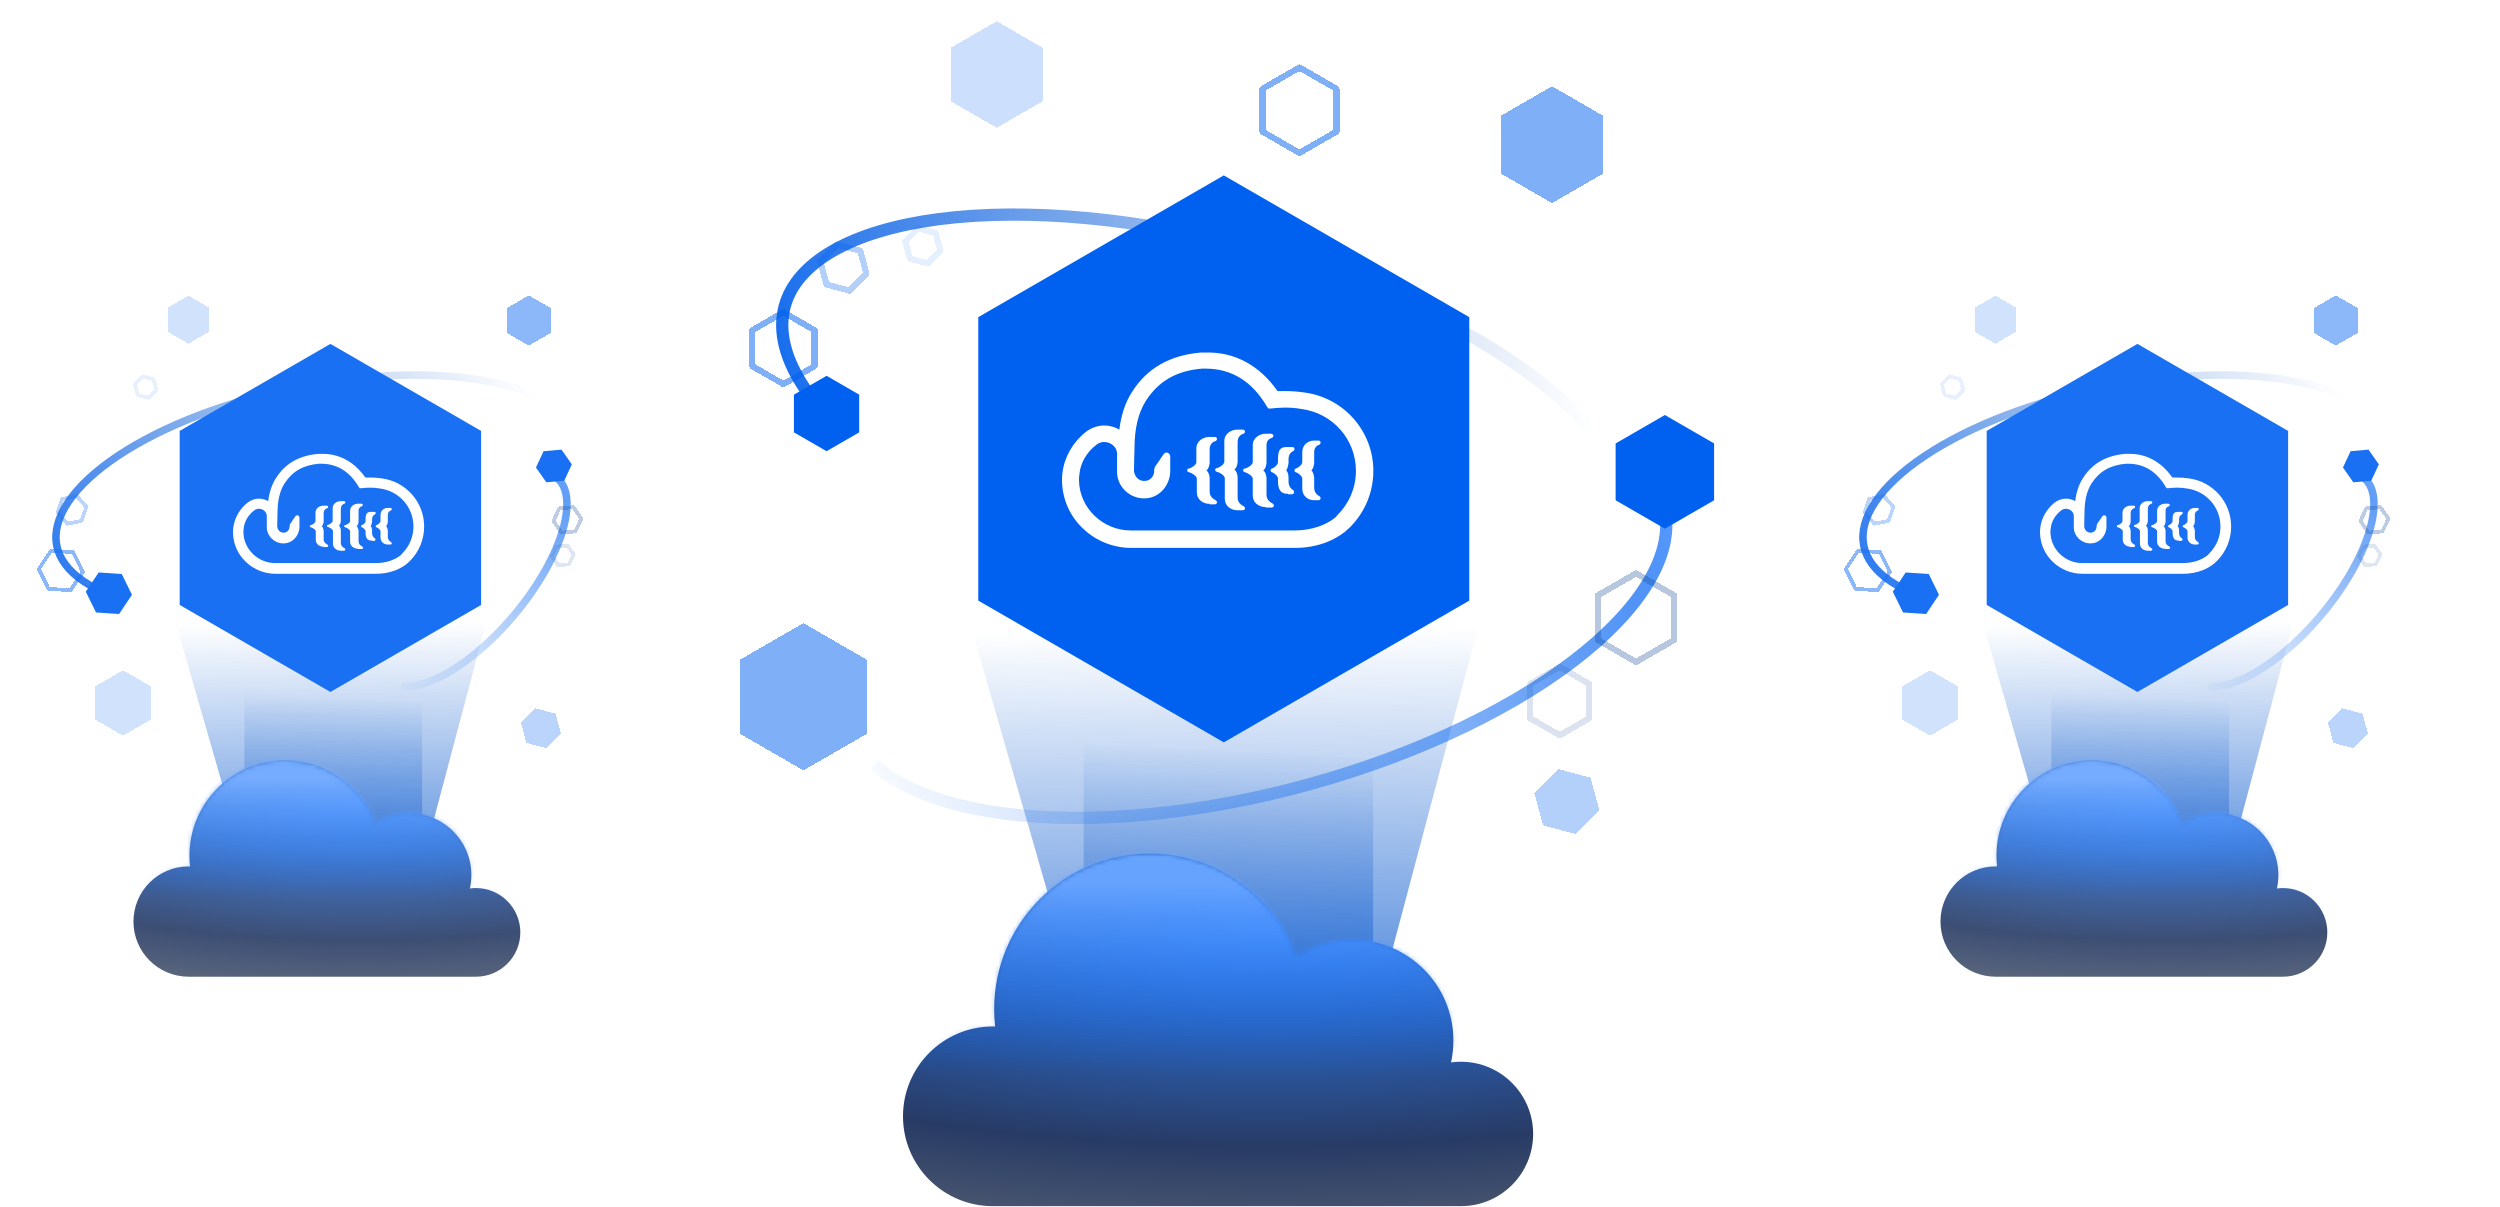 <svg width="582" height="281" viewBox="0 0 582 281" fill="none" xmlns="http://www.w3.org/2000/svg">
<g opacity="0.9">
<path d="M56.895 200.683V148.249L98.262 148.028V200.683H56.895Z" fill="url(#paint0_linear_537_5126)"/>
<path d="M56.954 200.683L38.416 136.294C68.746 143.565 85.605 143.519 115.48 136.294L98.36 200.683H56.954Z" fill="url(#paint1_linear_537_5126)"/>
<mask id="path-3-inside-1_537_5126" fill="white">
<path fill-rule="evenodd" clip-rule="evenodd" d="M43.981 227.377C43.957 227.377 43.934 227.377 43.91 227.377C36.819 227.377 31.07 221.629 31.07 214.538C31.07 207.447 36.819 201.698 43.91 201.698C44.019 201.698 44.128 201.7 44.237 201.702C44.147 200.89 44.101 200.065 44.101 199.229C44.101 186.949 54.056 176.995 66.336 176.995C76.005 176.995 84.234 183.168 87.294 191.788C89.593 190.232 92.365 189.323 95.35 189.323C103.295 189.323 109.736 195.764 109.736 203.709C109.736 204.783 109.618 205.83 109.395 206.836C109.859 206.773 110.332 206.74 110.813 206.74C116.512 206.74 121.132 211.36 121.132 217.058C121.132 222.757 116.512 227.377 110.813 227.377C110.787 227.377 110.762 227.377 110.736 227.377H43.981Z"/>
</mask>
<path fill-rule="evenodd" clip-rule="evenodd" d="M43.981 227.377C43.957 227.377 43.934 227.377 43.91 227.377C36.819 227.377 31.07 221.629 31.07 214.538C31.07 207.447 36.819 201.698 43.91 201.698C44.019 201.698 44.128 201.7 44.237 201.702C44.147 200.89 44.101 200.065 44.101 199.229C44.101 186.949 54.056 176.995 66.336 176.995C76.005 176.995 84.234 183.168 87.294 191.788C89.593 190.232 92.365 189.323 95.35 189.323C103.295 189.323 109.736 195.764 109.736 203.709C109.736 204.783 109.618 205.83 109.395 206.836C109.859 206.773 110.332 206.74 110.813 206.74C116.512 206.74 121.132 211.36 121.132 217.058C121.132 222.757 116.512 227.377 110.813 227.377C110.787 227.377 110.762 227.377 110.736 227.377H43.981Z" fill="url(#paint2_radial_537_5126)"/>
<path d="M43.981 227.377V201.133H43.91L43.838 201.134L43.981 227.377ZM44.237 201.702L43.581 227.938L73.627 228.689L70.321 198.816L44.237 201.702ZM87.294 191.788L62.563 200.569L73.915 232.538L102.007 213.52L87.294 191.788ZM109.395 206.836L83.773 201.157L75.614 237.97L112.969 232.836L109.395 206.836ZM110.736 227.377L110.927 201.134L110.832 201.133H110.736V227.377ZM43.838 201.134C43.862 201.133 43.886 201.133 43.91 201.133V253.621C43.981 253.621 44.053 253.621 44.124 253.62L43.838 201.134ZM43.91 201.133C51.313 201.133 57.314 207.135 57.314 214.538H4.827C4.827 236.123 22.325 253.621 43.91 253.621V201.133ZM57.314 214.538C57.314 221.941 51.313 227.942 43.91 227.942V175.455C22.325 175.455 4.827 192.953 4.827 214.538H57.314ZM43.91 227.942C43.8 227.942 43.69 227.941 43.581 227.938L44.893 175.467C44.566 175.459 44.239 175.455 43.91 175.455V227.942ZM70.321 198.816C70.338 198.96 70.345 199.099 70.345 199.229H17.857C17.857 201.031 17.957 202.82 18.152 204.589L70.321 198.816ZM70.345 199.229C70.345 201.443 68.55 203.238 66.336 203.238V150.751C39.562 150.751 17.857 172.455 17.857 199.229H70.345ZM66.336 203.238C64.551 203.238 63.102 202.087 62.563 200.569L112.025 183.007C105.365 164.248 87.46 150.751 66.336 150.751V203.238ZM102.007 213.52C100.099 214.811 97.773 215.567 95.35 215.567V163.079C86.957 163.079 79.086 165.652 72.582 170.056L102.007 213.52ZM95.35 215.567C88.801 215.567 83.492 210.258 83.492 203.709H135.979C135.979 181.27 117.789 163.079 95.35 163.079V215.567ZM83.492 203.709C83.492 202.861 83.586 202.003 83.773 201.157L135.017 212.515C135.651 209.656 135.979 206.706 135.979 203.709H83.492ZM112.969 232.836C112.252 232.934 111.531 232.983 110.813 232.983V180.496C109.133 180.496 107.466 180.611 105.821 180.837L112.969 232.836ZM110.813 232.983C102.018 232.983 94.888 225.854 94.888 217.058H147.376C147.376 196.866 131.006 180.496 110.813 180.496V232.983ZM94.888 217.058C94.888 208.263 102.018 201.134 110.813 201.134V253.621C131.006 253.621 147.376 237.251 147.376 217.058H94.888ZM110.813 201.134C110.852 201.134 110.89 201.134 110.927 201.134L110.545 253.62C110.633 253.621 110.723 253.621 110.813 253.621V201.134ZM110.736 201.133H43.981V253.621H110.736V201.133Z" fill="url(#paint3_linear_537_5126)" mask="url(#path-3-inside-1_537_5126)"/>
<path d="M24.041 137.81C19.356 135.758 16.181 133.181 14.492 130.314C12.821 127.48 12.551 124.275 13.835 120.797C15.13 117.285 17.966 113.627 22.193 110.048C26.412 106.475 31.972 103.02 38.639 99.902C51.974 93.665 68.561 89.328 84.738 87.857C100.934 86.385 115.282 87.916 124.661 92.025" stroke="url(#paint4_linear_537_5126)" stroke-width="1.75"/>
<g filter="url(#filter0_d_537_5126)">
<path d="M76.916 80.06L112.003 100.317V140.832L76.916 161.089L41.829 140.832V100.317L76.916 80.06Z" fill="#0061F1"/>
</g>
<g filter="url(#filter1_d_537_5126)">
<path d="M123.106 80.459L128.165 77.538V71.696L123.106 68.775L118.046 71.696V77.538L123.106 80.459Z" fill="#0061F1" fill-opacity="0.5" shape-rendering="crispEdges"/>
</g>
<g filter="url(#filter2_d_537_5126)">
<path d="M130.589 170.791L129.344 166.144L124.697 164.899L121.296 168.301L122.541 172.947L127.187 174.192L130.589 170.791Z" fill="#0061F1" fill-opacity="0.3" shape-rendering="crispEdges"/>
</g>
<g filter="url(#filter3_d_537_5126)">
<path d="M28.641 171.268L35.236 167.46V159.846L28.641 156.038L22.047 159.846V167.46L28.641 171.268Z" fill="#0061F1" fill-opacity="0.2" shape-rendering="crispEdges"/>
</g>
<g filter="url(#filter4_d_537_5126)">
<path d="M43.871 68.835L48.712 71.63V77.22L43.871 80.016L39.029 77.22V71.63L43.871 68.835Z" fill="#0061F1" fill-opacity="0.2" shape-rendering="crispEdges"/>
</g>
<path d="M75.346 127.287C74.428 127.287 73.511 126.697 73.511 125.649V123.683C73.511 123.29 72.725 122.831 72.397 122.766C72.266 122.766 72.135 122.634 72.135 122.503C72.135 122.372 72.2 122.241 72.397 122.241C72.725 122.176 73.445 121.717 73.445 121.324V119.358C73.445 118.309 74.428 117.72 75.28 117.72H76.067C76.263 117.72 76.394 117.851 76.394 117.982C76.394 118.113 76.329 118.244 76.198 118.309C75.87 118.375 75.346 118.703 75.346 119.489V121.455C75.28 121.979 75.149 122.307 74.887 122.503C75.149 122.7 75.28 123.028 75.346 123.552V125.518C75.346 126.304 75.936 126.632 76.198 126.763C76.329 126.828 76.394 126.959 76.394 127.09C76.394 127.222 76.263 127.353 76.067 127.353H75.346V127.287Z" fill="white"/>
<path d="M79.344 128.205C78.426 128.205 77.509 127.615 77.509 126.566V123.618C77.509 123.224 76.723 122.766 76.395 122.7C76.264 122.7 76.133 122.569 76.133 122.438C76.133 122.307 76.198 122.176 76.395 122.176C76.723 122.11 77.443 121.652 77.443 121.258V118.31C77.443 117.261 78.426 116.671 79.278 116.671H80.065C80.261 116.671 80.392 116.802 80.392 116.934C80.392 117.065 80.327 117.196 80.196 117.261C79.868 117.327 79.344 117.654 79.344 118.441V121.324C79.278 121.848 79.147 122.176 78.885 122.372C79.147 122.569 79.278 122.897 79.344 123.421V126.37C79.344 127.156 79.933 127.484 80.196 127.615C80.327 127.68 80.392 127.811 80.392 127.942C80.392 128.074 80.261 128.205 80.065 128.205H79.344Z" fill="white"/>
<path d="M83.34 127.746C82.423 127.746 81.505 127.156 81.505 126.108V123.683C81.505 123.29 80.719 122.831 80.391 122.766C80.26 122.766 80.129 122.635 80.129 122.504C80.129 122.373 80.195 122.241 80.391 122.241C80.719 122.176 81.505 121.717 81.505 121.324V118.899C81.505 117.851 82.489 117.261 83.34 117.261H84.127C84.258 117.261 84.454 117.392 84.454 117.523C84.454 117.654 84.389 117.785 84.258 117.851C83.996 117.917 83.406 118.179 83.471 119.031V121.455C83.406 121.979 83.275 122.307 83.013 122.504C83.275 122.7 83.406 123.028 83.471 123.552V125.977C83.471 126.829 84.127 127.091 84.323 127.222C84.454 127.287 84.52 127.418 84.52 127.549C84.52 127.68 84.389 127.812 84.192 127.812H83.34V127.746Z" fill="white"/>
<path d="M86.551 125.845C85.83 125.845 85.175 125.649 85.109 124.207V123.683C85.109 123.29 84.52 122.831 84.258 122.765C84.127 122.765 84.061 122.634 84.061 122.503C84.061 122.372 84.127 122.241 84.258 122.241C84.52 122.175 85.109 121.717 85.109 121.324V120.799C85.109 119.161 85.83 119.161 86.551 119.161H87.207C87.338 119.161 87.469 119.292 87.469 119.423C87.469 119.554 87.403 119.685 87.272 119.751C87.141 119.816 86.617 120.079 86.617 120.93V121.455C86.551 121.979 86.42 122.307 86.289 122.503C86.486 122.7 86.617 123.027 86.617 123.552V124.076C86.617 124.862 87.075 125.19 87.272 125.321C87.403 125.386 87.403 125.518 87.403 125.649C87.403 125.78 87.272 125.911 87.141 125.911H86.551V125.845Z" fill="white"/>
<path d="M90.221 126.763C89.435 126.763 88.583 126.173 88.583 125.125V123.683C88.583 123.29 87.927 122.831 87.665 122.766C87.534 122.766 87.469 122.635 87.469 122.504C87.469 122.373 87.534 122.241 87.665 122.241C87.927 122.176 88.583 121.717 88.583 121.324V119.882C88.583 118.834 89.435 118.244 90.221 118.244H90.942C91.073 118.244 91.204 118.375 91.204 118.506C91.204 118.637 91.138 118.768 91.007 118.834C90.745 118.899 90.221 119.227 90.287 120.013V121.455C90.221 121.979 90.09 122.307 89.893 122.504C90.09 122.7 90.221 123.028 90.287 123.552V124.994C90.287 125.78 90.876 126.108 91.007 126.173C91.138 126.239 91.204 126.37 91.204 126.501C91.204 126.632 91.073 126.763 90.942 126.763H90.221Z" fill="white"/>
<path d="M64.141 133.578C61.585 133.578 59.095 132.595 57.26 130.825C55.36 129.056 54.311 126.631 54.246 124.076C54.246 123.683 54.246 123.224 54.311 122.831C54.573 120.603 55.818 118.44 57.653 116.999C58.44 116.409 59.357 116.081 60.274 116.081C60.995 116.081 61.782 116.278 62.437 116.671C62.699 114.574 63.289 112.805 64.206 111.363C66.369 107.89 69.645 106.055 74.036 105.662C74.298 105.662 74.494 105.662 74.756 105.662C78.885 105.531 82.489 107.497 85.045 111.166C85.176 111.166 85.241 111.166 85.372 111.166H86.159C87.076 111.166 87.993 111.232 88.845 111.363C94.481 112.084 98.74 116.867 98.74 122.569C98.74 125.583 97.561 128.466 95.398 130.629C95.202 130.825 94.939 131.022 94.677 131.284C93.891 131.874 93.039 132.398 91.991 132.791C90.615 133.315 89.107 133.578 87.535 133.578H64.141ZM60.274 118.44C59.881 118.44 59.488 118.571 59.16 118.833C57.784 119.882 56.867 121.455 56.736 123.027C56.67 123.355 56.67 123.683 56.67 123.945C56.736 127.876 60.078 131.087 64.075 131.087H87.404C88.714 131.087 89.894 130.891 91.008 130.498C91.86 130.17 92.515 129.842 93.105 129.384C93.301 129.253 93.498 129.056 93.629 128.859C95.333 127.156 96.25 124.928 96.25 122.569C96.25 118.047 92.908 114.312 88.452 113.722C87.731 113.591 86.945 113.525 86.093 113.525C85.438 113.525 84.782 113.591 84.062 113.657H83.734L83.537 113.394C81.44 109.79 78.492 107.955 74.756 107.955C74.56 107.955 74.429 107.955 74.232 107.955C70.562 108.283 68.072 109.725 66.237 112.543C65.124 114.312 64.599 116.54 64.599 119.489C64.599 120.078 64.534 121.258 64.534 122.569C64.534 122.831 64.796 124.01 66.041 124.01C66.827 124.01 67.417 123.355 67.417 122.569C67.417 122.306 67.483 121.979 67.679 121.782L68.793 120.144C68.924 120.013 69.055 119.947 69.186 119.947C69.448 119.947 69.711 120.21 69.711 120.472V122.569C69.711 123.617 69.317 124.6 68.597 125.386C67.876 126.107 67.024 126.5 65.975 126.5H65.844C63.813 126.435 62.175 124.797 62.109 122.831V120.406C62.24 119.161 61.192 118.44 60.274 118.44Z" fill="white"/>
<path d="M126.73 110.164C128.553 110.385 129.877 111.186 130.739 112.456C131.619 113.751 132.081 115.629 131.963 118.093C131.725 123.037 129.18 129.61 124.779 136.355C120.39 143.083 114.575 149.337 108.631 153.733C102.645 158.162 97.191 160.219 93.445 159.765" stroke="url(#paint5_linear_537_5126)" stroke-width="1.75"/>
<g filter="url(#filter5_d_537_5126)">
<path d="M126.537 105.919L130.714 105.547L133.125 108.979L131.358 112.782L127.181 113.154L124.771 109.722L126.537 105.919Z" fill="#0061F1"/>
</g>
<g filter="url(#filter6_di_537_5126)">
<path d="M11.889 124.707L17.011 125.047L19.277 129.652L16.421 133.917L11.3 133.577L9.034 128.972L11.889 124.707Z" stroke="#0061F1" stroke-opacity="0.5" stroke-width="0.875" stroke-miterlimit="10" stroke-linejoin="round" shape-rendering="crispEdges"/>
</g>
<g filter="url(#filter7_di_537_5126)">
<path d="M17.858 111.969L20.103 114.533L19.004 117.76L15.661 118.422L13.415 115.857L14.514 112.631L17.858 111.969Z" stroke="#0061F1" stroke-opacity="0.3" stroke-width="0.875" stroke-miterlimit="10" stroke-linejoin="round" shape-rendering="crispEdges"/>
</g>
<g filter="url(#filter8_di_537_5126)">
<path d="M35.73 84.8L36.4 87.301L34.57 89.132L32.069 88.461L31.398 85.96L33.229 84.129L35.73 84.8Z" stroke="#0061F1" stroke-opacity="0.1" stroke-width="0.875" stroke-miterlimit="10" stroke-linejoin="round" shape-rendering="crispEdges"/>
</g>
<g filter="url(#filter9_di_537_5126)">
<path d="M133.972 120.201L135.349 117.236L133.47 114.562L130.215 114.852L128.838 117.816L130.717 120.491L133.972 120.201Z" stroke="#0C4395" stroke-opacity="0.3" stroke-width="0.875" stroke-miterlimit="10" stroke-linejoin="round" shape-rendering="crispEdges"/>
</g>
<g filter="url(#filter10_di_537_5126)">
<path d="M132.478 127.862L133.541 125.574L132.091 123.51L129.579 123.734L128.516 126.022L129.966 128.085L132.478 127.862Z" stroke="#0C4395" stroke-opacity="0.15" stroke-width="0.875" stroke-miterlimit="10" stroke-linejoin="round" shape-rendering="crispEdges"/>
</g>
<g filter="url(#filter11_d_537_5126)">
<path d="M27.727 142.939L30.724 138.463L28.345 133.629L22.97 133.272L19.973 137.748L22.352 142.582L27.727 142.939Z" fill="#0061F1"/>
</g>
</g>
<path d="M252.281 237.311V151.904L319.663 151.543V237.311H252.281Z" fill="url(#paint6_linear_537_5126)"/>
<path d="M252.378 237.312L222.183 132.431C271.587 144.274 299.048 144.199 347.711 132.431L319.824 237.312H252.378Z" fill="url(#paint7_linear_537_5126)"/>
<mask id="path-27-inside-2_537_5126" fill="white">
<path fill-rule="evenodd" clip-rule="evenodd" d="M231.326 280.792C231.261 280.792 231.196 280.793 231.131 280.793C219.58 280.793 210.217 271.429 210.217 259.879C210.217 248.328 219.58 238.965 231.131 238.965C231.309 238.965 231.486 238.967 231.663 238.972C231.517 237.649 231.442 236.305 231.442 234.943C231.442 214.941 247.657 198.726 267.659 198.726C283.41 198.726 296.813 208.781 301.798 222.823C305.542 220.288 310.058 218.808 314.92 218.808C327.861 218.808 338.353 229.299 338.353 242.241C338.353 243.99 338.161 245.694 337.798 247.334C338.553 247.23 339.324 247.176 340.107 247.176C349.39 247.176 356.915 254.701 356.915 263.984C356.915 273.267 349.39 280.792 340.107 280.792C340.067 280.792 340.026 280.792 339.985 280.792H231.326Z"/>
</mask>
<path fill-rule="evenodd" clip-rule="evenodd" d="M231.326 280.792C231.261 280.792 231.196 280.793 231.131 280.793C219.58 280.793 210.217 271.429 210.217 259.879C210.217 248.328 219.58 238.965 231.131 238.965C231.309 238.965 231.486 238.967 231.663 238.972C231.517 237.649 231.442 236.305 231.442 234.943C231.442 214.941 247.657 198.726 267.659 198.726C283.41 198.726 296.813 208.781 301.798 222.823C305.542 220.288 310.058 218.808 314.92 218.808C327.861 218.808 338.353 229.299 338.353 242.241C338.353 243.99 338.161 245.694 337.798 247.334C338.553 247.23 339.324 247.176 340.107 247.176C349.39 247.176 356.915 254.701 356.915 263.984C356.915 273.267 349.39 280.792 340.107 280.792C340.067 280.792 340.026 280.792 339.985 280.792H231.326Z" fill="url(#paint8_radial_537_5126)"/>
<path d="M231.326 280.792V238.044H231.13L230.935 238.046L231.326 280.792ZM231.663 238.972L230.594 281.706L279.537 282.93L274.151 234.27L231.663 238.972ZM301.798 222.823L261.515 237.125L280.004 289.202L325.764 258.22L301.798 222.823ZM337.798 247.334L296.063 238.085L282.776 298.044L343.618 289.683L337.798 247.334ZM339.985 280.792L340.29 238.045L340.137 238.044H339.985V280.792ZM230.935 238.046C231 238.045 231.066 238.045 231.131 238.045V323.54C231.326 323.54 231.521 323.539 231.717 323.537L230.935 238.046ZM231.131 238.045C243.189 238.045 252.964 247.82 252.964 259.879H167.469C167.469 295.038 195.971 323.54 231.131 323.54V238.045ZM252.964 259.879C252.964 271.937 243.189 281.713 231.131 281.713V196.218C195.971 196.218 167.469 224.72 167.469 259.879H252.964ZM231.131 281.713C230.952 281.713 230.773 281.71 230.594 281.706L232.732 196.238C232.199 196.224 231.665 196.218 231.131 196.218V281.713ZM274.151 234.27C274.178 234.505 274.189 234.731 274.189 234.943H188.694C188.694 237.879 188.856 240.793 189.175 243.674L274.151 234.27ZM274.189 234.943C274.189 238.55 271.266 241.474 267.659 241.474V155.979C224.048 155.979 188.694 191.332 188.694 234.943H274.189ZM267.659 241.474C264.752 241.474 262.393 239.599 261.515 237.125L342.082 208.52C331.233 177.964 302.068 155.979 267.659 155.979V241.474ZM325.764 258.22C322.656 260.325 318.867 261.555 314.92 261.555V176.06C301.249 176.06 288.428 180.252 277.833 187.425L325.764 258.22ZM314.92 261.555C304.253 261.555 295.605 252.908 295.605 242.241H381.1C381.1 205.69 351.47 176.06 314.92 176.06V261.555ZM295.605 242.241C295.605 240.859 295.758 239.462 296.063 238.085L379.533 256.582C380.565 251.926 381.1 247.121 381.1 242.241H295.605ZM343.618 289.683C342.45 289.844 341.276 289.924 340.107 289.924V204.429C337.372 204.429 334.656 204.616 331.978 204.984L343.618 289.683ZM340.107 289.924C325.781 289.924 314.168 278.31 314.168 263.984H399.663C399.663 231.093 372.999 204.429 340.107 204.429V289.924ZM314.168 263.984C314.168 249.658 325.781 238.045 340.107 238.045V323.54C372.999 323.54 399.663 296.876 399.663 263.984H314.168ZM340.107 238.045C340.168 238.045 340.229 238.045 340.29 238.045L339.681 323.538C339.823 323.539 339.965 323.54 340.107 323.54V238.045ZM339.985 238.044H231.326V323.539H339.985V238.044Z" fill="url(#paint9_linear_537_5126)" mask="url(#path-27-inside-2_537_5126)"/>
<path d="M190.725 94.89C185.353 88.521 182.566 82.472 182.158 77.067C181.755 71.723 183.665 66.845 188.042 62.684C192.461 58.484 199.235 55.177 207.988 52.986C216.724 50.798 227.334 49.747 239.32 49.984C263.295 50.458 290.657 56.047 315.358 65.53C340.087 75.025 359.955 87.581 370.708 100.331" stroke="url(#paint10_linear_537_5126)" stroke-width="2.85"/>
<g filter="url(#filter12_d_537_5126)">
<path d="M284.895 40.832L342.047 73.829V139.822L284.895 172.819L227.743 139.822V73.829L284.895 40.832Z" fill="#0061F1"/>
</g>
<g filter="url(#filter13_d_537_5126)">
<path d="M361.314 47.285L373.095 40.483V26.88L361.314 20.078L349.533 26.88V40.483L361.314 47.285Z" fill="#0061F1" fill-opacity="0.5" shape-rendering="crispEdges"/>
</g>
<g filter="url(#filter14_d_537_5126)">
<path d="M372.32 188.62L370.292 181.051L362.724 179.023L357.183 184.564L359.211 192.132L366.78 194.16L372.32 188.62Z" fill="#0061F1" fill-opacity="0.3" shape-rendering="crispEdges"/>
</g>
<g filter="url(#filter15_d_537_5126)">
<path d="M232.041 29.744L242.783 23.543V11.139L232.041 4.938L221.299 11.139V23.543L232.041 29.744Z" fill="#0061F1" fill-opacity="0.2" shape-rendering="crispEdges"/>
</g>
<path d="M281.608 117.301C280.113 117.301 278.619 116.341 278.619 114.633V111.431C278.619 110.79 277.338 110.043 276.804 109.936C276.591 109.936 276.377 109.723 276.377 109.509C276.377 109.296 276.484 109.082 276.804 109.082C277.338 108.976 278.512 108.228 278.512 107.588V104.386C278.512 102.678 280.113 101.717 281.501 101.717H282.782C283.102 101.717 283.315 101.931 283.315 102.144C283.315 102.358 283.209 102.571 282.995 102.678C282.462 102.785 281.608 103.318 281.608 104.599V107.801C281.501 108.655 281.287 109.189 280.86 109.509C281.287 109.829 281.501 110.363 281.608 111.217V114.419C281.608 115.7 282.568 116.234 282.995 116.447C283.209 116.554 283.315 116.768 283.315 116.981C283.315 117.194 283.102 117.408 282.782 117.408H281.608V117.301Z" fill="white"/>
<path d="M288.119 118.796C286.625 118.796 285.131 117.836 285.131 116.128V111.325C285.131 110.684 283.85 109.937 283.316 109.83C283.103 109.83 282.889 109.617 282.889 109.403C282.889 109.19 282.996 108.976 283.316 108.976C283.85 108.87 285.024 108.122 285.024 107.482V102.679C285.024 100.971 286.625 100.01 288.013 100.01H289.294C289.614 100.01 289.827 100.224 289.827 100.437C289.827 100.651 289.72 100.864 289.507 100.971C288.973 101.078 288.119 101.611 288.119 102.892V107.589C288.013 108.443 287.799 108.976 287.372 109.297C287.799 109.617 288.013 110.15 288.119 111.004V115.808C288.119 117.089 289.08 117.622 289.507 117.836C289.72 117.942 289.827 118.156 289.827 118.369C289.827 118.583 289.614 118.796 289.294 118.796H288.119Z" fill="white"/>
<path d="M294.63 118.049C293.135 118.049 291.641 117.088 291.641 115.38V111.431C291.641 110.791 290.36 110.044 289.826 109.937C289.613 109.937 289.399 109.723 289.399 109.51C289.399 109.296 289.506 109.083 289.826 109.083C290.36 108.976 291.641 108.229 291.641 107.589V103.639C291.641 101.931 293.242 100.971 294.63 100.971H295.911C296.124 100.971 296.444 101.184 296.444 101.398C296.444 101.611 296.337 101.825 296.124 101.931C295.697 102.038 294.736 102.465 294.843 103.853V107.802C294.736 108.656 294.523 109.19 294.096 109.51C294.523 109.83 294.736 110.364 294.843 111.218V115.167C294.843 116.555 295.911 116.982 296.231 117.195C296.444 117.302 296.551 117.515 296.551 117.729C296.551 117.942 296.337 118.156 296.017 118.156H294.63V118.049Z" fill="white"/>
<path d="M299.86 114.953C298.686 114.953 297.618 114.633 297.512 112.285V111.431C297.512 110.79 296.551 110.043 296.124 109.937C295.91 109.937 295.804 109.723 295.804 109.51C295.804 109.296 295.91 109.083 296.124 109.083C296.551 108.976 297.512 108.229 297.512 107.588V106.734C297.512 104.066 298.686 104.066 299.86 104.066H300.927C301.141 104.066 301.354 104.279 301.354 104.493C301.354 104.706 301.247 104.92 301.034 105.027C300.82 105.133 299.967 105.56 299.967 106.948V107.802C299.86 108.656 299.646 109.189 299.433 109.51C299.753 109.83 299.967 110.364 299.967 111.217V112.071C299.967 113.352 300.714 113.886 301.034 114.099C301.247 114.206 301.247 114.42 301.247 114.633C301.247 114.847 301.034 115.06 300.82 115.06H299.86V114.953Z" fill="white"/>
<path d="M305.837 116.447C304.556 116.447 303.169 115.487 303.169 113.779V111.431C303.169 110.79 302.101 110.043 301.674 109.936C301.461 109.936 301.354 109.723 301.354 109.509C301.354 109.296 301.461 109.082 301.674 109.082C302.101 108.976 303.169 108.228 303.169 107.588V105.24C303.169 103.532 304.556 102.571 305.837 102.571H307.011C307.225 102.571 307.438 102.785 307.438 102.998C307.438 103.212 307.331 103.425 307.118 103.532C306.691 103.639 305.837 104.172 305.944 105.453V107.802C305.837 108.655 305.624 109.189 305.303 109.509C305.624 109.83 305.837 110.363 305.944 111.217V113.565C305.944 114.846 306.904 115.38 307.118 115.487C307.331 115.593 307.438 115.807 307.438 116.02C307.438 116.234 307.225 116.447 307.011 116.447H305.837Z" fill="white"/>
<path d="M263.356 127.548C259.193 127.548 255.137 125.947 252.148 123.065C249.053 120.183 247.345 116.233 247.238 112.071C247.238 111.43 247.238 110.683 247.345 110.043C247.772 106.413 249.8 102.891 252.789 100.543C254.07 99.582 255.564 99.049 257.058 99.049C258.232 99.049 259.513 99.369 260.581 100.009C261.008 96.593 261.968 93.712 263.463 91.363C266.985 85.706 272.322 82.717 279.474 82.077C279.9 82.077 280.221 82.077 280.648 82.077C287.372 81.863 293.243 85.066 297.406 91.043C297.619 91.043 297.726 91.043 297.939 91.043H299.22C300.715 91.043 302.209 91.15 303.597 91.363C312.776 92.537 319.714 100.329 319.714 109.616C319.714 114.526 317.793 119.222 314.27 122.745C313.95 123.065 313.523 123.385 313.096 123.812C311.815 124.773 310.428 125.627 308.72 126.267C306.479 127.121 304.024 127.548 301.462 127.548H263.356ZM257.058 102.891C256.418 102.891 255.777 103.105 255.244 103.531C253.002 105.239 251.508 107.801 251.294 110.363C251.188 110.897 251.188 111.43 251.188 111.857C251.294 118.262 256.738 123.492 263.249 123.492H301.248C303.383 123.492 305.304 123.172 307.119 122.531C308.507 121.997 309.574 121.464 310.535 120.717C310.855 120.503 311.175 120.183 311.389 119.863C314.164 117.087 315.658 113.458 315.658 109.616C315.658 102.251 310.214 96.166 302.956 95.206C301.782 94.992 300.501 94.886 299.114 94.886C298.046 94.886 296.979 94.992 295.805 95.099H295.271L294.951 94.672C291.535 88.802 286.732 85.813 280.648 85.813C280.327 85.813 280.114 85.813 279.794 85.813C273.816 86.347 269.76 88.695 266.772 93.284C264.957 96.166 264.103 99.796 264.103 104.599C264.103 105.56 263.996 107.481 263.996 109.616C263.996 110.043 264.423 111.964 266.451 111.964C267.732 111.964 268.693 110.897 268.693 109.616C268.693 109.189 268.8 108.655 269.12 108.335L270.934 105.666C271.148 105.453 271.361 105.346 271.575 105.346C272.002 105.346 272.429 105.773 272.429 106.2V109.616C272.429 111.323 271.788 112.925 270.614 114.205C269.44 115.38 268.052 116.02 266.345 116.02H266.131C262.822 115.913 260.154 113.245 260.047 110.043V106.093C260.26 104.065 258.553 102.891 257.058 102.891Z" fill="white"/>
<path d="M381.27 108.357C385.831 112.463 387.991 117.289 387.907 122.562C387.823 127.885 385.447 133.846 380.56 140.137C370.772 152.739 352.031 165.207 328.324 174.684C304.648 184.148 278.132 189.785 254.638 190.361C231.056 190.94 212.798 186.368 203.553 178.045" stroke="url(#paint11_linear_537_5126)" stroke-width="2.85"/>
<g filter="url(#filter16_d_537_5126)">
<path d="M387.578 98.04L399.039 104.657V117.89L387.578 124.507L376.117 117.89V104.657L387.578 98.04Z" fill="#0061F1"/>
</g>
<g filter="url(#filter17_d_537_5126)">
<path d="M187.038 145.056L201.889 153.63V170.779L187.038 179.353L172.187 170.779V153.63L187.038 145.056Z" fill="#0061F1" fill-opacity="0.5" shape-rendering="crispEdges"/>
</g>
<g filter="url(#filter18_di_537_5126)">
<path d="M302.513 10.003L311.13 14.978V24.927L302.513 29.902L293.897 24.927V14.978L302.513 10.003Z" stroke="#0061F1" stroke-opacity="0.5" stroke-width="1.425" stroke-miterlimit="10" stroke-linejoin="round" shape-rendering="crispEdges"/>
</g>
<g filter="url(#filter19_di_537_5126)">
<path d="M182.387 67L189.627 71.18V79.54L182.387 83.721L175.146 79.54V71.18L182.387 67Z" stroke="#0061F1" stroke-opacity="0.5" stroke-width="1.425" stroke-miterlimit="10" stroke-linejoin="round" shape-rendering="crispEdges"/>
</g>
<g filter="url(#filter20_di_537_5126)">
<path d="M200.27 52.675L201.707 58.038L197.781 61.964L192.418 60.527L190.981 55.164L194.907 51.238L200.27 52.675Z" stroke="#0061F1" stroke-opacity="0.3" stroke-width="1.425" stroke-miterlimit="10" stroke-linejoin="round" shape-rendering="crispEdges"/>
</g>
<g filter="url(#filter21_di_537_5126)">
<path d="M217.808 48.552L218.9 52.626L215.918 55.608L211.844 54.517L210.752 50.443L213.735 47.461L217.808 48.552Z" stroke="#0061F1" stroke-opacity="0.1" stroke-width="1.425" stroke-miterlimit="10" stroke-linejoin="round" shape-rendering="crispEdges"/>
</g>
<g filter="url(#filter22_di_537_5126)">
<path d="M380.871 148.406L389.804 143.249V132.934L380.871 127.777L371.939 132.934V143.249L380.871 148.406Z" stroke="#0C4395" stroke-opacity="0.3" stroke-width="1.425" stroke-miterlimit="10" stroke-linejoin="round" shape-rendering="crispEdges"/>
</g>
<g filter="url(#filter23_di_537_5126)">
<path d="M363.114 165.476L370.007 161.496V153.536L363.114 149.557L356.221 153.536V161.496L363.114 165.476Z" stroke="#0C4395" stroke-opacity="0.15" stroke-width="1.425" stroke-miterlimit="10" stroke-linejoin="round" shape-rendering="crispEdges"/>
</g>
<g filter="url(#filter24_d_537_5126)">
<path d="M192.422 105.037L200.021 100.649V91.874L192.422 87.487L184.823 91.874V100.649L192.422 105.037Z" fill="#0061F1"/>
</g>
<g opacity="0.9">
<path d="M477.564 200.683V148.249L518.931 148.028V200.683H477.564Z" fill="url(#paint12_linear_537_5126)"/>
<path d="M477.624 200.683L459.086 136.294C489.417 143.565 506.275 143.519 536.151 136.294L519.031 200.683H477.624Z" fill="url(#paint13_linear_537_5126)"/>
<mask id="path-52-inside-3_537_5126" fill="white">
<path fill-rule="evenodd" clip-rule="evenodd" d="M464.652 227.377C464.628 227.377 464.604 227.377 464.58 227.377C457.489 227.377 451.741 221.629 451.741 214.538C451.741 207.447 457.489 201.698 464.58 201.698C464.69 201.698 464.799 201.7 464.907 201.702C464.818 200.89 464.771 200.065 464.771 199.229C464.771 186.949 474.726 176.995 487.006 176.995C496.676 176.995 504.904 183.168 507.965 191.788C510.263 190.232 513.035 189.323 516.02 189.323C523.965 189.323 530.406 195.764 530.406 203.709C530.406 204.783 530.289 205.83 530.065 206.836C530.529 206.773 531.002 206.74 531.484 206.74C537.183 206.74 541.802 211.36 541.802 217.058C541.802 222.757 537.183 227.377 531.484 227.377C531.458 227.377 531.432 227.377 531.407 227.377H464.652Z"/>
</mask>
<path fill-rule="evenodd" clip-rule="evenodd" d="M464.652 227.377C464.628 227.377 464.604 227.377 464.58 227.377C457.489 227.377 451.741 221.629 451.741 214.538C451.741 207.447 457.489 201.698 464.58 201.698C464.69 201.698 464.799 201.7 464.907 201.702C464.818 200.89 464.771 200.065 464.771 199.229C464.771 186.949 474.726 176.995 487.006 176.995C496.676 176.995 504.904 183.168 507.965 191.788C510.263 190.232 513.035 189.323 516.02 189.323C523.965 189.323 530.406 195.764 530.406 203.709C530.406 204.783 530.289 205.83 530.065 206.836C530.529 206.773 531.002 206.74 531.484 206.74C537.183 206.74 541.802 211.36 541.802 217.058C541.802 222.757 537.183 227.377 531.484 227.377C531.458 227.377 531.432 227.377 531.407 227.377H464.652Z" fill="url(#paint14_radial_537_5126)"/>
<path d="M464.652 227.377V201.133H464.58L464.509 201.134L464.652 227.377ZM464.907 201.702L464.251 227.938L494.298 228.689L490.992 198.816L464.907 201.702ZM507.965 191.788L483.234 200.569L494.585 232.538L522.677 213.52L507.965 191.788ZM530.065 206.836L504.443 201.157L496.284 237.97L533.639 232.836L530.065 206.836ZM531.407 227.377L531.597 201.134L531.502 201.133H531.407V227.377ZM464.509 201.134C464.532 201.133 464.556 201.133 464.58 201.133V253.621C464.652 253.621 464.723 253.621 464.795 253.62L464.509 201.134ZM464.58 201.133C471.983 201.133 477.984 207.135 477.984 214.538H425.497C425.497 236.123 442.995 253.621 464.58 253.621V201.133ZM477.984 214.538C477.984 221.941 471.983 227.942 464.58 227.942V175.455C442.995 175.455 425.497 192.953 425.497 214.538H477.984ZM464.58 227.942C464.47 227.942 464.361 227.941 464.251 227.938L465.564 175.467C465.237 175.459 464.909 175.455 464.58 175.455V227.942ZM490.992 198.816C491.008 198.96 491.015 199.099 491.015 199.229H438.528C438.528 201.031 438.627 202.82 438.823 204.589L490.992 198.816ZM491.015 199.229C491.015 201.443 489.22 203.238 487.006 203.238V150.751C460.232 150.751 438.528 172.455 438.528 199.229H491.015ZM487.006 203.238C485.221 203.238 483.773 202.087 483.234 200.569L532.696 183.007C526.035 164.248 508.13 150.751 487.006 150.751V203.238ZM522.677 213.52C520.77 214.811 518.443 215.567 516.02 215.567V163.079C507.628 163.079 499.757 165.652 493.252 170.056L522.677 213.52ZM516.02 215.567C509.471 215.567 504.162 210.258 504.162 203.709H556.65C556.65 181.27 538.459 163.079 516.02 163.079V215.567ZM504.162 203.709C504.162 202.861 504.256 202.003 504.443 201.157L555.687 212.515C556.321 209.656 556.65 206.706 556.65 203.709H504.162ZM533.639 232.836C532.922 232.934 532.201 232.983 531.484 232.983V180.496C529.803 180.496 528.136 180.611 526.492 180.837L533.639 232.836ZM531.484 232.983C522.689 232.983 515.559 225.854 515.559 217.058H568.046C568.046 196.866 551.677 180.496 531.484 180.496V232.983ZM515.559 217.058C515.559 208.263 522.689 201.134 531.484 201.134V253.621C551.677 253.621 568.046 237.251 568.046 217.058H515.559ZM531.484 201.134C531.523 201.134 531.561 201.134 531.597 201.134L531.216 253.62C531.304 253.621 531.393 253.621 531.484 253.621V201.134ZM531.407 201.133H464.652V253.621H531.407V201.133Z" fill="url(#paint15_linear_537_5126)" mask="url(#path-52-inside-3_537_5126)"/>
<path d="M444.711 137.81C440.027 135.758 436.852 133.181 435.162 130.314C433.492 127.48 433.221 124.275 434.505 120.797C435.801 117.285 438.636 113.627 442.863 110.048C447.083 106.475 452.643 103.02 459.309 99.902C472.645 93.665 489.232 89.328 505.409 87.857C521.604 86.385 535.952 87.916 545.331 92.025" stroke="url(#paint16_linear_537_5126)" stroke-width="1.75"/>
<g filter="url(#filter25_d_537_5126)">
<path d="M497.587 80.06L532.674 100.317V140.832L497.587 161.089L462.5 140.832V100.317L497.587 80.06Z" fill="#0061F1"/>
</g>
<g filter="url(#filter26_d_537_5126)">
<path d="M543.776 80.459L548.835 77.538V71.696L543.776 68.775L538.717 71.696V77.538L543.776 80.459Z" fill="#0061F1" fill-opacity="0.5" shape-rendering="crispEdges"/>
</g>
<g filter="url(#filter27_d_537_5126)">
<path d="M551.259 170.791L550.014 166.144L545.368 164.899L541.966 168.301L543.211 172.947L547.858 174.192L551.259 170.791Z" fill="#0061F1" fill-opacity="0.3" shape-rendering="crispEdges"/>
</g>
<g filter="url(#filter28_d_537_5126)">
<path d="M449.312 171.268L455.906 167.46V159.846L449.312 156.038L442.717 159.846V167.46L449.312 171.268Z" fill="#0061F1" fill-opacity="0.2" shape-rendering="crispEdges"/>
</g>
<g filter="url(#filter29_d_537_5126)">
<path d="M464.541 68.835L469.382 71.63V77.22L464.541 80.016L459.7 77.22V71.63L464.541 68.835Z" fill="#0061F1" fill-opacity="0.2" shape-rendering="crispEdges"/>
</g>
<path d="M496.016 127.287C495.099 127.287 494.181 126.697 494.181 125.649V123.683C494.181 123.29 493.395 122.831 493.067 122.766C492.936 122.766 492.805 122.634 492.805 122.503C492.805 122.372 492.871 122.241 493.067 122.241C493.395 122.176 494.116 121.717 494.116 121.324V119.358C494.116 118.309 495.099 117.72 495.951 117.72H496.737C496.934 117.72 497.065 117.851 497.065 117.982C497.065 118.113 496.999 118.244 496.868 118.309C496.54 118.375 496.016 118.703 496.016 119.489V121.455C495.951 121.979 495.82 122.307 495.557 122.503C495.82 122.7 495.951 123.028 496.016 123.552V125.518C496.016 126.304 496.606 126.632 496.868 126.763C496.999 126.828 497.065 126.959 497.065 127.09C497.065 127.222 496.934 127.353 496.737 127.353H496.016V127.287Z" fill="white"/>
<path d="M500.014 128.205C499.097 128.205 498.179 127.615 498.179 126.566V123.618C498.179 123.224 497.393 122.766 497.065 122.7C496.934 122.7 496.803 122.569 496.803 122.438C496.803 122.307 496.869 122.176 497.065 122.176C497.393 122.11 498.114 121.652 498.114 121.258V118.31C498.114 117.261 499.097 116.671 499.949 116.671H500.735C500.932 116.671 501.063 116.802 501.063 116.934C501.063 117.065 500.997 117.196 500.866 117.261C500.538 117.327 500.014 117.654 500.014 118.441V121.324C499.949 121.848 499.818 122.176 499.555 122.372C499.818 122.569 499.949 122.897 500.014 123.421V126.37C500.014 127.156 500.604 127.484 500.866 127.615C500.997 127.68 501.063 127.811 501.063 127.942C501.063 128.074 500.932 128.205 500.735 128.205H500.014Z" fill="white"/>
<path d="M504.011 127.746C503.093 127.746 502.176 127.156 502.176 126.108V123.683C502.176 123.29 501.39 122.831 501.062 122.766C500.931 122.766 500.8 122.635 500.8 122.504C500.8 122.373 500.865 122.241 501.062 122.241C501.39 122.176 502.176 121.717 502.176 121.324V118.899C502.176 117.851 503.159 117.261 504.011 117.261H504.797C504.928 117.261 505.125 117.392 505.125 117.523C505.125 117.654 505.059 117.785 504.928 117.851C504.666 117.917 504.076 118.179 504.142 119.031V121.455C504.076 121.979 503.945 122.307 503.683 122.504C503.945 122.7 504.076 123.028 504.142 123.552V125.977C504.142 126.829 504.797 127.091 504.994 127.222C505.125 127.287 505.19 127.418 505.19 127.549C505.19 127.68 505.059 127.812 504.863 127.812H504.011V127.746Z" fill="white"/>
<path d="M507.222 125.845C506.501 125.845 505.845 125.649 505.78 124.207V123.683C505.78 123.29 505.19 122.831 504.928 122.765C504.797 122.765 504.731 122.634 504.731 122.503C504.731 122.372 504.797 122.241 504.928 122.241C505.19 122.175 505.78 121.717 505.78 121.324V120.799C505.78 119.161 506.501 119.161 507.222 119.161H507.877C508.008 119.161 508.139 119.292 508.139 119.423C508.139 119.554 508.073 119.685 507.942 119.751C507.811 119.816 507.287 120.079 507.287 120.93V121.455C507.222 121.979 507.091 122.307 506.959 122.503C507.156 122.7 507.287 123.027 507.287 123.552V124.076C507.287 124.862 507.746 125.19 507.942 125.321C508.073 125.386 508.073 125.518 508.073 125.649C508.073 125.78 507.942 125.911 507.811 125.911H507.222V125.845Z" fill="white"/>
<path d="M510.891 126.763C510.105 126.763 509.253 126.173 509.253 125.125V123.683C509.253 123.29 508.598 122.831 508.336 122.766C508.205 122.766 508.139 122.635 508.139 122.504C508.139 122.373 508.205 122.241 508.336 122.241C508.598 122.176 509.253 121.717 509.253 121.324V119.882C509.253 118.834 510.105 118.244 510.891 118.244H511.612C511.743 118.244 511.874 118.375 511.874 118.506C511.874 118.637 511.809 118.768 511.678 118.834C511.416 118.899 510.891 119.227 510.957 120.013V121.455C510.891 121.979 510.76 122.307 510.564 122.504C510.76 122.7 510.891 123.028 510.957 123.552V124.994C510.957 125.78 511.547 126.108 511.678 126.173C511.809 126.239 511.874 126.37 511.874 126.501C511.874 126.632 511.743 126.763 511.612 126.763H510.891Z" fill="white"/>
<path d="M484.811 133.578C482.255 133.578 479.765 132.595 477.93 130.825C476.03 129.056 474.982 126.631 474.916 124.076C474.916 123.683 474.916 123.224 474.982 122.831C475.244 120.603 476.489 118.44 478.324 116.999C479.11 116.409 480.027 116.081 480.945 116.081C481.666 116.081 482.452 116.278 483.107 116.671C483.369 114.574 483.959 112.805 484.877 111.363C487.039 107.89 490.315 106.055 494.706 105.662C494.968 105.662 495.165 105.662 495.427 105.662C499.555 105.531 503.159 107.497 505.715 111.166C505.846 111.166 505.912 111.166 506.043 111.166H506.829C507.746 111.166 508.664 111.232 509.516 111.363C515.151 112.084 519.411 116.867 519.411 122.569C519.411 125.583 518.231 128.466 516.069 130.629C515.872 130.825 515.61 131.022 515.348 131.284C514.561 131.874 513.71 132.398 512.661 132.791C511.285 133.315 509.778 133.578 508.205 133.578H484.811ZM480.945 118.44C480.552 118.44 480.158 118.571 479.831 118.833C478.455 119.882 477.537 121.455 477.406 123.027C477.341 123.355 477.341 123.683 477.341 123.945C477.406 127.876 480.748 131.087 484.745 131.087H508.074C509.385 131.087 510.564 130.891 511.678 130.498C512.53 130.17 513.185 129.842 513.775 129.384C513.972 129.253 514.168 129.056 514.299 128.859C516.003 127.156 516.921 124.928 516.921 122.569C516.921 118.047 513.579 114.312 509.123 113.722C508.402 113.591 507.615 113.525 506.763 113.525C506.108 113.525 505.453 113.591 504.732 113.657H504.404L504.208 113.394C502.111 109.79 499.162 107.955 495.427 107.955C495.23 107.955 495.099 107.955 494.903 107.955C491.233 108.283 488.743 109.725 486.908 112.543C485.794 114.312 485.27 116.54 485.27 119.489C485.27 120.078 485.204 121.258 485.204 122.569C485.204 122.831 485.466 124.01 486.711 124.01C487.498 124.01 488.087 123.355 488.087 122.569C488.087 122.306 488.153 121.979 488.35 121.782L489.464 120.144C489.595 120.013 489.726 119.947 489.857 119.947C490.119 119.947 490.381 120.21 490.381 120.472V122.569C490.381 123.617 489.988 124.6 489.267 125.386C488.546 126.107 487.694 126.5 486.646 126.5H486.515C484.483 126.435 482.845 124.797 482.78 122.831V120.406C482.911 119.161 481.862 118.44 480.945 118.44Z" fill="white"/>
<path d="M547.4 110.164C549.224 110.385 550.547 111.186 551.41 112.456C552.289 113.751 552.752 115.629 552.633 118.093C552.396 123.037 549.851 129.61 545.45 136.355C541.06 143.083 535.245 149.337 529.302 153.733C523.315 158.162 517.862 160.219 514.115 159.765" stroke="url(#paint17_linear_537_5126)" stroke-width="1.75"/>
<g filter="url(#filter30_d_537_5126)">
<path d="M547.207 105.919L551.384 105.547L553.795 108.979L552.029 112.782L547.852 113.154L545.441 109.722L547.207 105.919Z" fill="#0061F1"/>
</g>
<g filter="url(#filter31_di_537_5126)">
<path d="M432.56 124.707L437.681 125.047L439.947 129.652L437.092 133.917L431.971 133.577L429.705 128.972L432.56 124.707Z" stroke="#0061F1" stroke-opacity="0.5" stroke-width="0.875" stroke-miterlimit="10" stroke-linejoin="round" shape-rendering="crispEdges"/>
</g>
<g filter="url(#filter32_di_537_5126)">
<path d="M438.528 111.969L440.773 114.533L439.675 117.76L436.331 118.422L434.086 115.857L435.184 112.631L438.528 111.969Z" stroke="#0061F1" stroke-opacity="0.3" stroke-width="0.875" stroke-miterlimit="10" stroke-linejoin="round" shape-rendering="crispEdges"/>
</g>
<g filter="url(#filter33_di_537_5126)">
<path d="M456.401 84.8L457.071 87.301L455.24 89.132L452.739 88.461L452.069 85.96L453.9 84.129L456.401 84.8Z" stroke="#0061F1" stroke-opacity="0.1" stroke-width="0.875" stroke-miterlimit="10" stroke-linejoin="round" shape-rendering="crispEdges"/>
</g>
<g filter="url(#filter34_di_537_5126)">
<path d="M554.643 120.201L556.02 117.236L554.141 114.562L550.885 114.852L549.508 117.816L551.387 120.491L554.643 120.201Z" stroke="#0C4395" stroke-opacity="0.3" stroke-width="0.875" stroke-miterlimit="10" stroke-linejoin="round" shape-rendering="crispEdges"/>
</g>
<g filter="url(#filter35_di_537_5126)">
<path d="M553.149 127.862L554.211 125.574L552.761 123.51L550.249 123.734L549.187 126.022L550.637 128.085L553.149 127.862Z" stroke="#0C4395" stroke-opacity="0.15" stroke-width="0.875" stroke-miterlimit="10" stroke-linejoin="round" shape-rendering="crispEdges"/>
</g>
<g filter="url(#filter36_d_537_5126)">
<path d="M448.398 142.939L451.394 138.463L449.016 133.629L443.641 133.272L440.644 137.748L443.022 142.582L448.398 142.939Z" fill="#0061F1"/>
</g>
</g>
<defs>
<filter id="filter0_d_537_5126" x="35.427" y="73.658" width="82.977" height="93.833" filterUnits="userSpaceOnUse" color-interpolation-filters="sRGB">
<feFlood flood-opacity="0" result="BackgroundImageFix"/>
<feColorMatrix in="SourceAlpha" type="matrix" values="0 0 0 0 0 0 0 0 0 0 0 0 0 0 0 0 0 0 127 0" result="hardAlpha"/>
<feOffset/>
<feGaussianBlur stdDeviation="3.201"/>
<feComposite in2="hardAlpha" operator="out"/>
<feColorMatrix type="matrix" values="0 0 0 0 0 0 0 0 0 0.301 0 0 0 0 0.75 0 0 0 1 0"/>
<feBlend mode="normal" in2="BackgroundImageFix" result="effect1_dropShadow_537_5126"/>
<feBlend mode="normal" in="SourceGraphic" in2="effect1_dropShadow_537_5126" result="shape"/>
</filter>
<filter id="filter1_d_537_5126" x="111.645" y="62.373" width="22.922" height="24.487" filterUnits="userSpaceOnUse" color-interpolation-filters="sRGB">
<feFlood flood-opacity="0" result="BackgroundImageFix"/>
<feColorMatrix in="SourceAlpha" type="matrix" values="0 0 0 0 0 0 0 0 0 0 0 0 0 0 0 0 0 0 127 0" result="hardAlpha"/>
<feOffset/>
<feGaussianBlur stdDeviation="3.201"/>
<feComposite in2="hardAlpha" operator="out"/>
<feColorMatrix type="matrix" values="0 0 0 0 0 0 0 0 0 0.301 0 0 0 0 0.75 0 0 0 1 0"/>
<feBlend mode="normal" in2="BackgroundImageFix" result="effect1_dropShadow_537_5126"/>
<feBlend mode="normal" in="SourceGraphic" in2="effect1_dropShadow_537_5126" result="shape"/>
</filter>
<filter id="filter2_d_537_5126" x="114.894" y="158.498" width="22.097" height="22.096" filterUnits="userSpaceOnUse" color-interpolation-filters="sRGB">
<feFlood flood-opacity="0" result="BackgroundImageFix"/>
<feColorMatrix in="SourceAlpha" type="matrix" values="0 0 0 0 0 0 0 0 0 0 0 0 0 0 0 0 0 0 127 0" result="hardAlpha"/>
<feOffset/>
<feGaussianBlur stdDeviation="3.201"/>
<feComposite in2="hardAlpha" operator="out"/>
<feColorMatrix type="matrix" values="0 0 0 0 0 0 0 0 0 0.301 0 0 0 0 0.75 0 0 0 1 0"/>
<feBlend mode="normal" in2="BackgroundImageFix" result="effect1_dropShadow_537_5126"/>
<feBlend mode="normal" in="SourceGraphic" in2="effect1_dropShadow_537_5126" result="shape"/>
</filter>
<filter id="filter3_d_537_5126" x="19.422" y="153.414" width="18.438" height="20.478" filterUnits="userSpaceOnUse" color-interpolation-filters="sRGB">
<feFlood flood-opacity="0" result="BackgroundImageFix"/>
<feColorMatrix in="SourceAlpha" type="matrix" values="0 0 0 0 0 0 0 0 0 0 0 0 0 0 0 0 0 0 127 0" result="hardAlpha"/>
<feOffset/>
<feGaussianBlur stdDeviation="1.312"/>
<feComposite in2="hardAlpha" operator="out"/>
<feColorMatrix type="matrix" values="0 0 0 0 0 0 0 0 0 0.301 0 0 0 0 0.75 0 0 0 0.3 0"/>
<feBlend mode="normal" in2="BackgroundImageFix" result="effect1_dropShadow_537_5126"/>
<feBlend mode="normal" in="SourceGraphic" in2="effect1_dropShadow_537_5126" result="shape"/>
</filter>
<filter id="filter4_d_537_5126" x="36.405" y="66.211" width="14.931" height="16.429" filterUnits="userSpaceOnUse" color-interpolation-filters="sRGB">
<feFlood flood-opacity="0" result="BackgroundImageFix"/>
<feColorMatrix in="SourceAlpha" type="matrix" values="0 0 0 0 0 0 0 0 0 0 0 0 0 0 0 0 0 0 127 0" result="hardAlpha"/>
<feOffset/>
<feGaussianBlur stdDeviation="1.312"/>
<feComposite in2="hardAlpha" operator="out"/>
<feColorMatrix type="matrix" values="0 0 0 0 0 0 0 0 0 0.301 0 0 0 0 0.75 0 0 0 0.3 0"/>
<feBlend mode="normal" in2="BackgroundImageFix" result="effect1_dropShadow_537_5126"/>
<feBlend mode="normal" in="SourceGraphic" in2="effect1_dropShadow_537_5126" result="shape"/>
</filter>
<filter id="filter5_d_537_5126" x="120.397" y="100.298" width="17.102" height="16.355" filterUnits="userSpaceOnUse" color-interpolation-filters="sRGB">
<feFlood flood-opacity="0" result="BackgroundImageFix"/>
<feColorMatrix in="SourceAlpha" type="matrix" values="0 0 0 0 0 0 0 0 0 0 0 0 0 0 0 0 0 0 127 0" result="hardAlpha"/>
<feOffset dy="-0.875"/>
<feGaussianBlur stdDeviation="2.187"/>
<feComposite in2="hardAlpha" operator="out"/>
<feColorMatrix type="matrix" values="0 0 0 0 0 0 0 0 0 0.301 0 0 0 0 0.75 0 0 0 1 0"/>
<feBlend mode="normal" in2="BackgroundImageFix" result="effect1_dropShadow_537_5126"/>
<feBlend mode="normal" in="SourceGraphic" in2="effect1_dropShadow_537_5126" result="shape"/>
</filter>
<filter id="filter6_di_537_5126" x="5.098" y="120.77" width="18.116" height="17.083" filterUnits="userSpaceOnUse" color-interpolation-filters="sRGB">
<feFlood flood-opacity="0" result="BackgroundImageFix"/>
<feColorMatrix in="SourceAlpha" type="matrix" values="0 0 0 0 0 0 0 0 0 0 0 0 0 0 0 0 0 0 127 0" result="hardAlpha"/>
<feOffset/>
<feGaussianBlur stdDeviation="1.75"/>
<feComposite in2="hardAlpha" operator="out"/>
<feColorMatrix type="matrix" values="0 0 0 0 0 0 0 0 0 0.301 0 0 0 0 0.75 0 0 0 0.3 0"/>
<feBlend mode="normal" in2="BackgroundImageFix" result="effect1_dropShadow_537_5126"/>
<feBlend mode="normal" in="SourceGraphic" in2="effect1_dropShadow_537_5126" result="shape"/>
<feColorMatrix in="SourceAlpha" type="matrix" values="0 0 0 0 0 0 0 0 0 0 0 0 0 0 0 0 0 0 127 0" result="hardAlpha"/>
<feOffset dy="3.499"/>
<feGaussianBlur stdDeviation="1.75"/>
<feComposite in2="hardAlpha" operator="arithmetic" k2="-1" k3="1"/>
<feColorMatrix type="matrix" values="0 0 0 0 0 0 0 0 0 0.302 0 0 0 0 0.749 0 0 0 0.25 0"/>
<feBlend mode="normal" in2="shape" result="effect2_innerShadow_537_5126"/>
</filter>
<filter id="filter7_di_537_5126" x="9.479" y="108.032" width="14.56" height="14.326" filterUnits="userSpaceOnUse" color-interpolation-filters="sRGB">
<feFlood flood-opacity="0" result="BackgroundImageFix"/>
<feColorMatrix in="SourceAlpha" type="matrix" values="0 0 0 0 0 0 0 0 0 0 0 0 0 0 0 0 0 0 127 0" result="hardAlpha"/>
<feOffset/>
<feGaussianBlur stdDeviation="1.75"/>
<feComposite in2="hardAlpha" operator="out"/>
<feColorMatrix type="matrix" values="0 0 0 0 0 0 0 0 0 0.301 0 0 0 0 0.75 0 0 0 0.3 0"/>
<feBlend mode="normal" in2="BackgroundImageFix" result="effect1_dropShadow_537_5126"/>
<feBlend mode="normal" in="SourceGraphic" in2="effect1_dropShadow_537_5126" result="shape"/>
<feColorMatrix in="SourceAlpha" type="matrix" values="0 0 0 0 0 0 0 0 0 0 0 0 0 0 0 0 0 0 127 0" result="hardAlpha"/>
<feOffset dy="3.499"/>
<feGaussianBlur stdDeviation="1.75"/>
<feComposite in2="hardAlpha" operator="arithmetic" k2="-1" k3="1"/>
<feColorMatrix type="matrix" values="0 0 0 0 0 0 0 0 0 0.302 0 0 0 0 0.749 0 0 0 0.25 0"/>
<feBlend mode="normal" in2="shape" result="effect2_innerShadow_537_5126"/>
</filter>
<filter id="filter8_di_537_5126" x="27.462" y="80.193" width="12.875" height="12.875" filterUnits="userSpaceOnUse" color-interpolation-filters="sRGB">
<feFlood flood-opacity="0" result="BackgroundImageFix"/>
<feColorMatrix in="SourceAlpha" type="matrix" values="0 0 0 0 0 0 0 0 0 0 0 0 0 0 0 0 0 0 127 0" result="hardAlpha"/>
<feOffset/>
<feGaussianBlur stdDeviation="1.75"/>
<feComposite in2="hardAlpha" operator="out"/>
<feColorMatrix type="matrix" values="0 0 0 0 0 0 0 0 0 0.301 0 0 0 0 0.75 0 0 0 0.3 0"/>
<feBlend mode="normal" in2="BackgroundImageFix" result="effect1_dropShadow_537_5126"/>
<feBlend mode="normal" in="SourceGraphic" in2="effect1_dropShadow_537_5126" result="shape"/>
<feColorMatrix in="SourceAlpha" type="matrix" values="0 0 0 0 0 0 0 0 0 0 0 0 0 0 0 0 0 0 127 0" result="hardAlpha"/>
<feOffset dy="3.499"/>
<feGaussianBlur stdDeviation="1.75"/>
<feComposite in2="hardAlpha" operator="arithmetic" k2="-1" k3="1"/>
<feColorMatrix type="matrix" values="0 0 0 0 0 0 0 0 0 0.302 0 0 0 0 0.749 0 0 0 0.25 0"/>
<feBlend mode="normal" in2="shape" result="effect2_innerShadow_537_5126"/>
</filter>
<filter id="filter9_di_537_5126" x="124.901" y="110.625" width="14.385" height="13.802" filterUnits="userSpaceOnUse" color-interpolation-filters="sRGB">
<feFlood flood-opacity="0" result="BackgroundImageFix"/>
<feColorMatrix in="SourceAlpha" type="matrix" values="0 0 0 0 0 0 0 0 0 0 0 0 0 0 0 0 0 0 127 0" result="hardAlpha"/>
<feOffset/>
<feGaussianBlur stdDeviation="1.75"/>
<feComposite in2="hardAlpha" operator="out"/>
<feColorMatrix type="matrix" values="0 0 0 0 0 0 0 0 0 0.301 0 0 0 0 0.75 0 0 0 0.3 0"/>
<feBlend mode="normal" in2="BackgroundImageFix" result="effect1_dropShadow_537_5126"/>
<feBlend mode="normal" in="SourceGraphic" in2="effect1_dropShadow_537_5126" result="shape"/>
<feColorMatrix in="SourceAlpha" type="matrix" values="0 0 0 0 0 0 0 0 0 0 0 0 0 0 0 0 0 0 127 0" result="hardAlpha"/>
<feOffset dy="3.499"/>
<feGaussianBlur stdDeviation="1.75"/>
<feComposite in2="hardAlpha" operator="arithmetic" k2="-1" k3="1"/>
<feColorMatrix type="matrix" values="0 0 0 0 0 0 0 0 0 0.302 0 0 0 0 0.749 0 0 0 0.25 0"/>
<feBlend mode="normal" in2="shape" result="effect2_innerShadow_537_5126"/>
</filter>
<filter id="filter10_di_537_5126" x="124.58" y="119.574" width="12.897" height="12.448" filterUnits="userSpaceOnUse" color-interpolation-filters="sRGB">
<feFlood flood-opacity="0" result="BackgroundImageFix"/>
<feColorMatrix in="SourceAlpha" type="matrix" values="0 0 0 0 0 0 0 0 0 0 0 0 0 0 0 0 0 0 127 0" result="hardAlpha"/>
<feOffset/>
<feGaussianBlur stdDeviation="1.75"/>
<feComposite in2="hardAlpha" operator="out"/>
<feColorMatrix type="matrix" values="0 0 0 0 0 0 0 0 0 0.301 0 0 0 0 0.75 0 0 0 0.3 0"/>
<feBlend mode="normal" in2="BackgroundImageFix" result="effect1_dropShadow_537_5126"/>
<feBlend mode="normal" in="SourceGraphic" in2="effect1_dropShadow_537_5126" result="shape"/>
<feColorMatrix in="SourceAlpha" type="matrix" values="0 0 0 0 0 0 0 0 0 0 0 0 0 0 0 0 0 0 127 0" result="hardAlpha"/>
<feOffset dy="3.499"/>
<feGaussianBlur stdDeviation="1.75"/>
<feComposite in2="hardAlpha" operator="arithmetic" k2="-1" k3="1"/>
<feColorMatrix type="matrix" values="0 0 0 0 0 0 0 0 0 0.302 0 0 0 0 0.749 0 0 0 0.25 0"/>
<feBlend mode="normal" in2="shape" result="effect2_innerShadow_537_5126"/>
</filter>
<filter id="filter11_d_537_5126" x="13.572" y="126.87" width="23.554" height="22.47" filterUnits="userSpaceOnUse" color-interpolation-filters="sRGB">
<feFlood flood-opacity="0" result="BackgroundImageFix"/>
<feColorMatrix in="SourceAlpha" type="matrix" values="0 0 0 0 0 0 0 0 0 0 0 0 0 0 0 0 0 0 127 0" result="hardAlpha"/>
<feOffset/>
<feGaussianBlur stdDeviation="3.201"/>
<feComposite in2="hardAlpha" operator="out"/>
<feColorMatrix type="matrix" values="0 0 0 0 0 0 0 0 0 0.301 0 0 0 0 0.75 0 0 0 1 0"/>
<feBlend mode="normal" in2="BackgroundImageFix" result="effect1_dropShadow_537_5126"/>
<feBlend mode="normal" in="SourceGraphic" in2="effect1_dropShadow_537_5126" result="shape"/>
</filter>
<filter id="filter12_d_537_5126" x="217.315" y="30.405" width="135.159" height="152.842" filterUnits="userSpaceOnUse" color-interpolation-filters="sRGB">
<feFlood flood-opacity="0" result="BackgroundImageFix"/>
<feColorMatrix in="SourceAlpha" type="matrix" values="0 0 0 0 0 0 0 0 0 0 0 0 0 0 0 0 0 0 127 0" result="hardAlpha"/>
<feOffset/>
<feGaussianBlur stdDeviation="5.214"/>
<feComposite in2="hardAlpha" operator="out"/>
<feColorMatrix type="matrix" values="0 0 0 0 0 0 0 0 0 0.301 0 0 0 0 0.75 0 0 0 1 0"/>
<feBlend mode="normal" in2="BackgroundImageFix" result="effect1_dropShadow_537_5126"/>
<feBlend mode="normal" in="SourceGraphic" in2="effect1_dropShadow_537_5126" result="shape"/>
</filter>
<filter id="filter13_d_537_5126" x="339.106" y="9.651" width="44.416" height="48.062" filterUnits="userSpaceOnUse" color-interpolation-filters="sRGB">
<feFlood flood-opacity="0" result="BackgroundImageFix"/>
<feColorMatrix in="SourceAlpha" type="matrix" values="0 0 0 0 0 0 0 0 0 0 0 0 0 0 0 0 0 0 127 0" result="hardAlpha"/>
<feOffset/>
<feGaussianBlur stdDeviation="5.214"/>
<feComposite in2="hardAlpha" operator="out"/>
<feColorMatrix type="matrix" values="0 0 0 0 0 0 0 0 0 0.301 0 0 0 0 0.75 0 0 0 1 0"/>
<feBlend mode="normal" in2="BackgroundImageFix" result="effect1_dropShadow_537_5126"/>
<feBlend mode="normal" in="SourceGraphic" in2="effect1_dropShadow_537_5126" result="shape"/>
</filter>
<filter id="filter14_d_537_5126" x="346.756" y="168.595" width="35.992" height="35.993" filterUnits="userSpaceOnUse" color-interpolation-filters="sRGB">
<feFlood flood-opacity="0" result="BackgroundImageFix"/>
<feColorMatrix in="SourceAlpha" type="matrix" values="0 0 0 0 0 0 0 0 0 0 0 0 0 0 0 0 0 0 127 0" result="hardAlpha"/>
<feOffset/>
<feGaussianBlur stdDeviation="5.214"/>
<feComposite in2="hardAlpha" operator="out"/>
<feColorMatrix type="matrix" values="0 0 0 0 0 0 0 0 0 0.301 0 0 0 0 0.75 0 0 0 1 0"/>
<feBlend mode="normal" in2="BackgroundImageFix" result="effect1_dropShadow_537_5126"/>
<feBlend mode="normal" in="SourceGraphic" in2="effect1_dropShadow_537_5126" result="shape"/>
</filter>
<filter id="filter15_d_537_5126" x="217.025" y="0.663" width="30.033" height="33.356" filterUnits="userSpaceOnUse" color-interpolation-filters="sRGB">
<feFlood flood-opacity="0" result="BackgroundImageFix"/>
<feColorMatrix in="SourceAlpha" type="matrix" values="0 0 0 0 0 0 0 0 0 0 0 0 0 0 0 0 0 0 127 0" result="hardAlpha"/>
<feOffset/>
<feGaussianBlur stdDeviation="2.137"/>
<feComposite in2="hardAlpha" operator="out"/>
<feColorMatrix type="matrix" values="0 0 0 0 0 0 0 0 0 0.301 0 0 0 0 0.75 0 0 0 0.3 0"/>
<feBlend mode="normal" in2="BackgroundImageFix" result="effect1_dropShadow_537_5126"/>
<feBlend mode="normal" in="SourceGraphic" in2="effect1_dropShadow_537_5126" result="shape"/>
</filter>
<filter id="filter16_d_537_5126" x="368.993" y="89.49" width="37.171" height="40.717" filterUnits="userSpaceOnUse" color-interpolation-filters="sRGB">
<feFlood flood-opacity="0" result="BackgroundImageFix"/>
<feColorMatrix in="SourceAlpha" type="matrix" values="0 0 0 0 0 0 0 0 0 0 0 0 0 0 0 0 0 0 127 0" result="hardAlpha"/>
<feOffset dy="-1.425"/>
<feGaussianBlur stdDeviation="3.562"/>
<feComposite in2="hardAlpha" operator="out"/>
<feColorMatrix type="matrix" values="0 0 0 0 0 0 0 0 0 0.301 0 0 0 0 0.75 0 0 0 1 0"/>
<feBlend mode="normal" in2="BackgroundImageFix" result="effect1_dropShadow_537_5126"/>
<feBlend mode="normal" in="SourceGraphic" in2="effect1_dropShadow_537_5126" result="shape"/>
</filter>
<filter id="filter17_d_537_5126" x="166.487" y="139.356" width="41.102" height="45.697" filterUnits="userSpaceOnUse" color-interpolation-filters="sRGB">
<feFlood flood-opacity="0" result="BackgroundImageFix"/>
<feColorMatrix in="SourceAlpha" type="matrix" values="0 0 0 0 0 0 0 0 0 0 0 0 0 0 0 0 0 0 127 0" result="hardAlpha"/>
<feOffset/>
<feGaussianBlur stdDeviation="2.85"/>
<feComposite in2="hardAlpha" operator="out"/>
<feColorMatrix type="matrix" values="0 0 0 0 0 0 0 0 0 0.301 0 0 0 0 0.75 0 0 0 1 0"/>
<feBlend mode="normal" in2="BackgroundImageFix" result="effect1_dropShadow_537_5126"/>
<feBlend mode="normal" in="SourceGraphic" in2="effect1_dropShadow_537_5126" result="shape"/>
</filter>
<filter id="filter18_di_537_5126" x="287.485" y="3.591" width="30.057" height="32.723" filterUnits="userSpaceOnUse" color-interpolation-filters="sRGB">
<feFlood flood-opacity="0" result="BackgroundImageFix"/>
<feColorMatrix in="SourceAlpha" type="matrix" values="0 0 0 0 0 0 0 0 0 0 0 0 0 0 0 0 0 0 127 0" result="hardAlpha"/>
<feOffset/>
<feGaussianBlur stdDeviation="2.85"/>
<feComposite in2="hardAlpha" operator="out"/>
<feColorMatrix type="matrix" values="0 0 0 0 0 0 0 0 0 0.301 0 0 0 0 0.75 0 0 0 0.3 0"/>
<feBlend mode="normal" in2="BackgroundImageFix" result="effect1_dropShadow_537_5126"/>
<feBlend mode="normal" in="SourceGraphic" in2="effect1_dropShadow_537_5126" result="shape"/>
<feColorMatrix in="SourceAlpha" type="matrix" values="0 0 0 0 0 0 0 0 0 0 0 0 0 0 0 0 0 0 127 0" result="hardAlpha"/>
<feOffset dy="5.7"/>
<feGaussianBlur stdDeviation="2.85"/>
<feComposite in2="hardAlpha" operator="arithmetic" k2="-1" k3="1"/>
<feColorMatrix type="matrix" values="0 0 0 0 0 0 0 0 0 0.302 0 0 0 0 0.749 0 0 0 0.25 0"/>
<feBlend mode="normal" in2="shape" result="effect2_innerShadow_537_5126"/>
</filter>
<filter id="filter19_di_537_5126" x="168.734" y="60.588" width="27.305" height="29.545" filterUnits="userSpaceOnUse" color-interpolation-filters="sRGB">
<feFlood flood-opacity="0" result="BackgroundImageFix"/>
<feColorMatrix in="SourceAlpha" type="matrix" values="0 0 0 0 0 0 0 0 0 0 0 0 0 0 0 0 0 0 127 0" result="hardAlpha"/>
<feOffset/>
<feGaussianBlur stdDeviation="2.85"/>
<feComposite in2="hardAlpha" operator="out"/>
<feColorMatrix type="matrix" values="0 0 0 0 0 0 0 0 0 0.301 0 0 0 0 0.75 0 0 0 0.3 0"/>
<feBlend mode="normal" in2="BackgroundImageFix" result="effect1_dropShadow_537_5126"/>
<feBlend mode="normal" in="SourceGraphic" in2="effect1_dropShadow_537_5126" result="shape"/>
<feColorMatrix in="SourceAlpha" type="matrix" values="0 0 0 0 0 0 0 0 0 0 0 0 0 0 0 0 0 0 127 0" result="hardAlpha"/>
<feOffset dy="5.7"/>
<feGaussianBlur stdDeviation="2.85"/>
<feComposite in2="hardAlpha" operator="arithmetic" k2="-1" k3="1"/>
<feColorMatrix type="matrix" values="0 0 0 0 0 0 0 0 0 0.302 0 0 0 0 0.749 0 0 0 0.25 0"/>
<feBlend mode="normal" in2="shape" result="effect2_innerShadow_537_5126"/>
</filter>
<filter id="filter20_di_537_5126" x="184.568" y="44.826" width="23.551" height="23.551" filterUnits="userSpaceOnUse" color-interpolation-filters="sRGB">
<feFlood flood-opacity="0" result="BackgroundImageFix"/>
<feColorMatrix in="SourceAlpha" type="matrix" values="0 0 0 0 0 0 0 0 0 0 0 0 0 0 0 0 0 0 127 0" result="hardAlpha"/>
<feOffset/>
<feGaussianBlur stdDeviation="2.85"/>
<feComposite in2="hardAlpha" operator="out"/>
<feColorMatrix type="matrix" values="0 0 0 0 0 0 0 0 0 0.301 0 0 0 0 0.75 0 0 0 0.3 0"/>
<feBlend mode="normal" in2="BackgroundImageFix" result="effect1_dropShadow_537_5126"/>
<feBlend mode="normal" in="SourceGraphic" in2="effect1_dropShadow_537_5126" result="shape"/>
<feColorMatrix in="SourceAlpha" type="matrix" values="0 0 0 0 0 0 0 0 0 0 0 0 0 0 0 0 0 0 127 0" result="hardAlpha"/>
<feOffset dy="5.7"/>
<feGaussianBlur stdDeviation="2.85"/>
<feComposite in2="hardAlpha" operator="arithmetic" k2="-1" k3="1"/>
<feColorMatrix type="matrix" values="0 0 0 0 0 0 0 0 0 0.302 0 0 0 0 0.749 0 0 0 0.25 0"/>
<feBlend mode="normal" in2="shape" result="effect2_innerShadow_537_5126"/>
</filter>
<filter id="filter21_di_537_5126" x="204.34" y="41.048" width="20.972" height="20.972" filterUnits="userSpaceOnUse" color-interpolation-filters="sRGB">
<feFlood flood-opacity="0" result="BackgroundImageFix"/>
<feColorMatrix in="SourceAlpha" type="matrix" values="0 0 0 0 0 0 0 0 0 0 0 0 0 0 0 0 0 0 127 0" result="hardAlpha"/>
<feOffset/>
<feGaussianBlur stdDeviation="2.85"/>
<feComposite in2="hardAlpha" operator="out"/>
<feColorMatrix type="matrix" values="0 0 0 0 0 0 0 0 0 0.301 0 0 0 0 0.75 0 0 0 0.3 0"/>
<feBlend mode="normal" in2="BackgroundImageFix" result="effect1_dropShadow_537_5126"/>
<feBlend mode="normal" in="SourceGraphic" in2="effect1_dropShadow_537_5126" result="shape"/>
<feColorMatrix in="SourceAlpha" type="matrix" values="0 0 0 0 0 0 0 0 0 0 0 0 0 0 0 0 0 0 127 0" result="hardAlpha"/>
<feOffset dy="5.7"/>
<feGaussianBlur stdDeviation="2.85"/>
<feComposite in2="hardAlpha" operator="arithmetic" k2="-1" k3="1"/>
<feColorMatrix type="matrix" values="0 0 0 0 0 0 0 0 0 0.302 0 0 0 0 0.749 0 0 0 0.25 0"/>
<feBlend mode="normal" in2="shape" result="effect2_innerShadow_537_5126"/>
</filter>
<filter id="filter22_di_537_5126" x="365.526" y="121.365" width="30.69" height="33.453" filterUnits="userSpaceOnUse" color-interpolation-filters="sRGB">
<feFlood flood-opacity="0" result="BackgroundImageFix"/>
<feColorMatrix in="SourceAlpha" type="matrix" values="0 0 0 0 0 0 0 0 0 0 0 0 0 0 0 0 0 0 127 0" result="hardAlpha"/>
<feOffset/>
<feGaussianBlur stdDeviation="2.85"/>
<feComposite in2="hardAlpha" operator="out"/>
<feColorMatrix type="matrix" values="0 0 0 0 0 0 0 0 0 0.301 0 0 0 0 0.75 0 0 0 0.3 0"/>
<feBlend mode="normal" in2="BackgroundImageFix" result="effect1_dropShadow_537_5126"/>
<feBlend mode="normal" in="SourceGraphic" in2="effect1_dropShadow_537_5126" result="shape"/>
<feColorMatrix in="SourceAlpha" type="matrix" values="0 0 0 0 0 0 0 0 0 0 0 0 0 0 0 0 0 0 127 0" result="hardAlpha"/>
<feOffset dy="5.7"/>
<feGaussianBlur stdDeviation="2.85"/>
<feComposite in2="hardAlpha" operator="arithmetic" k2="-1" k3="1"/>
<feColorMatrix type="matrix" values="0 0 0 0 0 0 0 0 0 0.302 0 0 0 0 0.749 0 0 0 0.25 0"/>
<feBlend mode="normal" in2="shape" result="effect2_innerShadow_537_5126"/>
</filter>
<filter id="filter23_di_537_5126" x="349.809" y="143.145" width="26.61" height="28.743" filterUnits="userSpaceOnUse" color-interpolation-filters="sRGB">
<feFlood flood-opacity="0" result="BackgroundImageFix"/>
<feColorMatrix in="SourceAlpha" type="matrix" values="0 0 0 0 0 0 0 0 0 0 0 0 0 0 0 0 0 0 127 0" result="hardAlpha"/>
<feOffset/>
<feGaussianBlur stdDeviation="2.85"/>
<feComposite in2="hardAlpha" operator="out"/>
<feColorMatrix type="matrix" values="0 0 0 0 0 0 0 0 0 0.301 0 0 0 0 0.75 0 0 0 0.3 0"/>
<feBlend mode="normal" in2="BackgroundImageFix" result="effect1_dropShadow_537_5126"/>
<feBlend mode="normal" in="SourceGraphic" in2="effect1_dropShadow_537_5126" result="shape"/>
<feColorMatrix in="SourceAlpha" type="matrix" values="0 0 0 0 0 0 0 0 0 0 0 0 0 0 0 0 0 0 127 0" result="hardAlpha"/>
<feOffset dy="5.7"/>
<feGaussianBlur stdDeviation="2.85"/>
<feComposite in2="hardAlpha" operator="arithmetic" k2="-1" k3="1"/>
<feColorMatrix type="matrix" values="0 0 0 0 0 0 0 0 0 0.302 0 0 0 0 0.749 0 0 0 0.25 0"/>
<feBlend mode="normal" in2="shape" result="effect2_innerShadow_537_5126"/>
</filter>
<filter id="filter24_d_537_5126" x="174.396" y="77.06" width="36.053" height="38.404" filterUnits="userSpaceOnUse" color-interpolation-filters="sRGB">
<feFlood flood-opacity="0" result="BackgroundImageFix"/>
<feColorMatrix in="SourceAlpha" type="matrix" values="0 0 0 0 0 0 0 0 0 0 0 0 0 0 0 0 0 0 127 0" result="hardAlpha"/>
<feOffset/>
<feGaussianBlur stdDeviation="5.214"/>
<feComposite in2="hardAlpha" operator="out"/>
<feColorMatrix type="matrix" values="0 0 0 0 0 0 0 0 0 0.301 0 0 0 0 0.75 0 0 0 1 0"/>
<feBlend mode="normal" in2="BackgroundImageFix" result="effect1_dropShadow_537_5126"/>
<feBlend mode="normal" in="SourceGraphic" in2="effect1_dropShadow_537_5126" result="shape"/>
</filter>
<filter id="filter25_d_537_5126" x="456.098" y="73.658" width="82.977" height="93.833" filterUnits="userSpaceOnUse" color-interpolation-filters="sRGB">
<feFlood flood-opacity="0" result="BackgroundImageFix"/>
<feColorMatrix in="SourceAlpha" type="matrix" values="0 0 0 0 0 0 0 0 0 0 0 0 0 0 0 0 0 0 127 0" result="hardAlpha"/>
<feOffset/>
<feGaussianBlur stdDeviation="3.201"/>
<feComposite in2="hardAlpha" operator="out"/>
<feColorMatrix type="matrix" values="0 0 0 0 0 0 0 0 0 0.301 0 0 0 0 0.75 0 0 0 1 0"/>
<feBlend mode="normal" in2="BackgroundImageFix" result="effect1_dropShadow_537_5126"/>
<feBlend mode="normal" in="SourceGraphic" in2="effect1_dropShadow_537_5126" result="shape"/>
</filter>
<filter id="filter26_d_537_5126" x="532.315" y="62.373" width="22.922" height="24.487" filterUnits="userSpaceOnUse" color-interpolation-filters="sRGB">
<feFlood flood-opacity="0" result="BackgroundImageFix"/>
<feColorMatrix in="SourceAlpha" type="matrix" values="0 0 0 0 0 0 0 0 0 0 0 0 0 0 0 0 0 0 127 0" result="hardAlpha"/>
<feOffset/>
<feGaussianBlur stdDeviation="3.201"/>
<feComposite in2="hardAlpha" operator="out"/>
<feColorMatrix type="matrix" values="0 0 0 0 0 0 0 0 0 0.301 0 0 0 0 0.75 0 0 0 1 0"/>
<feBlend mode="normal" in2="BackgroundImageFix" result="effect1_dropShadow_537_5126"/>
<feBlend mode="normal" in="SourceGraphic" in2="effect1_dropShadow_537_5126" result="shape"/>
</filter>
<filter id="filter27_d_537_5126" x="535.564" y="158.498" width="22.097" height="22.096" filterUnits="userSpaceOnUse" color-interpolation-filters="sRGB">
<feFlood flood-opacity="0" result="BackgroundImageFix"/>
<feColorMatrix in="SourceAlpha" type="matrix" values="0 0 0 0 0 0 0 0 0 0 0 0 0 0 0 0 0 0 127 0" result="hardAlpha"/>
<feOffset/>
<feGaussianBlur stdDeviation="3.201"/>
<feComposite in2="hardAlpha" operator="out"/>
<feColorMatrix type="matrix" values="0 0 0 0 0 0 0 0 0 0.301 0 0 0 0 0.75 0 0 0 1 0"/>
<feBlend mode="normal" in2="BackgroundImageFix" result="effect1_dropShadow_537_5126"/>
<feBlend mode="normal" in="SourceGraphic" in2="effect1_dropShadow_537_5126" result="shape"/>
</filter>
<filter id="filter28_d_537_5126" x="440.093" y="153.414" width="18.438" height="20.478" filterUnits="userSpaceOnUse" color-interpolation-filters="sRGB">
<feFlood flood-opacity="0" result="BackgroundImageFix"/>
<feColorMatrix in="SourceAlpha" type="matrix" values="0 0 0 0 0 0 0 0 0 0 0 0 0 0 0 0 0 0 127 0" result="hardAlpha"/>
<feOffset/>
<feGaussianBlur stdDeviation="1.312"/>
<feComposite in2="hardAlpha" operator="out"/>
<feColorMatrix type="matrix" values="0 0 0 0 0 0 0 0 0 0.301 0 0 0 0 0.75 0 0 0 0.3 0"/>
<feBlend mode="normal" in2="BackgroundImageFix" result="effect1_dropShadow_537_5126"/>
<feBlend mode="normal" in="SourceGraphic" in2="effect1_dropShadow_537_5126" result="shape"/>
</filter>
<filter id="filter29_d_537_5126" x="457.075" y="66.211" width="14.931" height="16.429" filterUnits="userSpaceOnUse" color-interpolation-filters="sRGB">
<feFlood flood-opacity="0" result="BackgroundImageFix"/>
<feColorMatrix in="SourceAlpha" type="matrix" values="0 0 0 0 0 0 0 0 0 0 0 0 0 0 0 0 0 0 127 0" result="hardAlpha"/>
<feOffset/>
<feGaussianBlur stdDeviation="1.312"/>
<feComposite in2="hardAlpha" operator="out"/>
<feColorMatrix type="matrix" values="0 0 0 0 0 0 0 0 0 0.301 0 0 0 0 0.75 0 0 0 0.3 0"/>
<feBlend mode="normal" in2="BackgroundImageFix" result="effect1_dropShadow_537_5126"/>
<feBlend mode="normal" in="SourceGraphic" in2="effect1_dropShadow_537_5126" result="shape"/>
</filter>
<filter id="filter30_d_537_5126" x="541.067" y="100.298" width="17.102" height="16.355" filterUnits="userSpaceOnUse" color-interpolation-filters="sRGB">
<feFlood flood-opacity="0" result="BackgroundImageFix"/>
<feColorMatrix in="SourceAlpha" type="matrix" values="0 0 0 0 0 0 0 0 0 0 0 0 0 0 0 0 0 0 127 0" result="hardAlpha"/>
<feOffset dy="-0.875"/>
<feGaussianBlur stdDeviation="2.187"/>
<feComposite in2="hardAlpha" operator="out"/>
<feColorMatrix type="matrix" values="0 0 0 0 0 0 0 0 0 0.301 0 0 0 0 0.75 0 0 0 1 0"/>
<feBlend mode="normal" in2="BackgroundImageFix" result="effect1_dropShadow_537_5126"/>
<feBlend mode="normal" in="SourceGraphic" in2="effect1_dropShadow_537_5126" result="shape"/>
</filter>
<filter id="filter31_di_537_5126" x="425.768" y="120.77" width="18.116" height="17.083" filterUnits="userSpaceOnUse" color-interpolation-filters="sRGB">
<feFlood flood-opacity="0" result="BackgroundImageFix"/>
<feColorMatrix in="SourceAlpha" type="matrix" values="0 0 0 0 0 0 0 0 0 0 0 0 0 0 0 0 0 0 127 0" result="hardAlpha"/>
<feOffset/>
<feGaussianBlur stdDeviation="1.75"/>
<feComposite in2="hardAlpha" operator="out"/>
<feColorMatrix type="matrix" values="0 0 0 0 0 0 0 0 0 0.301 0 0 0 0 0.75 0 0 0 0.3 0"/>
<feBlend mode="normal" in2="BackgroundImageFix" result="effect1_dropShadow_537_5126"/>
<feBlend mode="normal" in="SourceGraphic" in2="effect1_dropShadow_537_5126" result="shape"/>
<feColorMatrix in="SourceAlpha" type="matrix" values="0 0 0 0 0 0 0 0 0 0 0 0 0 0 0 0 0 0 127 0" result="hardAlpha"/>
<feOffset dy="3.499"/>
<feGaussianBlur stdDeviation="1.75"/>
<feComposite in2="hardAlpha" operator="arithmetic" k2="-1" k3="1"/>
<feColorMatrix type="matrix" values="0 0 0 0 0 0 0 0 0 0.302 0 0 0 0 0.749 0 0 0 0.25 0"/>
<feBlend mode="normal" in2="shape" result="effect2_innerShadow_537_5126"/>
</filter>
<filter id="filter32_di_537_5126" x="430.149" y="108.032" width="14.56" height="14.326" filterUnits="userSpaceOnUse" color-interpolation-filters="sRGB">
<feFlood flood-opacity="0" result="BackgroundImageFix"/>
<feColorMatrix in="SourceAlpha" type="matrix" values="0 0 0 0 0 0 0 0 0 0 0 0 0 0 0 0 0 0 127 0" result="hardAlpha"/>
<feOffset/>
<feGaussianBlur stdDeviation="1.75"/>
<feComposite in2="hardAlpha" operator="out"/>
<feColorMatrix type="matrix" values="0 0 0 0 0 0 0 0 0 0.301 0 0 0 0 0.75 0 0 0 0.3 0"/>
<feBlend mode="normal" in2="BackgroundImageFix" result="effect1_dropShadow_537_5126"/>
<feBlend mode="normal" in="SourceGraphic" in2="effect1_dropShadow_537_5126" result="shape"/>
<feColorMatrix in="SourceAlpha" type="matrix" values="0 0 0 0 0 0 0 0 0 0 0 0 0 0 0 0 0 0 127 0" result="hardAlpha"/>
<feOffset dy="3.499"/>
<feGaussianBlur stdDeviation="1.75"/>
<feComposite in2="hardAlpha" operator="arithmetic" k2="-1" k3="1"/>
<feColorMatrix type="matrix" values="0 0 0 0 0 0 0 0 0 0.302 0 0 0 0 0.749 0 0 0 0.25 0"/>
<feBlend mode="normal" in2="shape" result="effect2_innerShadow_537_5126"/>
</filter>
<filter id="filter33_di_537_5126" x="448.132" y="80.193" width="12.875" height="12.875" filterUnits="userSpaceOnUse" color-interpolation-filters="sRGB">
<feFlood flood-opacity="0" result="BackgroundImageFix"/>
<feColorMatrix in="SourceAlpha" type="matrix" values="0 0 0 0 0 0 0 0 0 0 0 0 0 0 0 0 0 0 127 0" result="hardAlpha"/>
<feOffset/>
<feGaussianBlur stdDeviation="1.75"/>
<feComposite in2="hardAlpha" operator="out"/>
<feColorMatrix type="matrix" values="0 0 0 0 0 0 0 0 0 0.301 0 0 0 0 0.75 0 0 0 0.3 0"/>
<feBlend mode="normal" in2="BackgroundImageFix" result="effect1_dropShadow_537_5126"/>
<feBlend mode="normal" in="SourceGraphic" in2="effect1_dropShadow_537_5126" result="shape"/>
<feColorMatrix in="SourceAlpha" type="matrix" values="0 0 0 0 0 0 0 0 0 0 0 0 0 0 0 0 0 0 127 0" result="hardAlpha"/>
<feOffset dy="3.499"/>
<feGaussianBlur stdDeviation="1.75"/>
<feComposite in2="hardAlpha" operator="arithmetic" k2="-1" k3="1"/>
<feColorMatrix type="matrix" values="0 0 0 0 0 0 0 0 0 0.302 0 0 0 0 0.749 0 0 0 0.25 0"/>
<feBlend mode="normal" in2="shape" result="effect2_innerShadow_537_5126"/>
</filter>
<filter id="filter34_di_537_5126" x="545.572" y="110.625" width="14.385" height="13.802" filterUnits="userSpaceOnUse" color-interpolation-filters="sRGB">
<feFlood flood-opacity="0" result="BackgroundImageFix"/>
<feColorMatrix in="SourceAlpha" type="matrix" values="0 0 0 0 0 0 0 0 0 0 0 0 0 0 0 0 0 0 127 0" result="hardAlpha"/>
<feOffset/>
<feGaussianBlur stdDeviation="1.75"/>
<feComposite in2="hardAlpha" operator="out"/>
<feColorMatrix type="matrix" values="0 0 0 0 0 0 0 0 0 0.301 0 0 0 0 0.75 0 0 0 0.3 0"/>
<feBlend mode="normal" in2="BackgroundImageFix" result="effect1_dropShadow_537_5126"/>
<feBlend mode="normal" in="SourceGraphic" in2="effect1_dropShadow_537_5126" result="shape"/>
<feColorMatrix in="SourceAlpha" type="matrix" values="0 0 0 0 0 0 0 0 0 0 0 0 0 0 0 0 0 0 127 0" result="hardAlpha"/>
<feOffset dy="3.499"/>
<feGaussianBlur stdDeviation="1.75"/>
<feComposite in2="hardAlpha" operator="arithmetic" k2="-1" k3="1"/>
<feColorMatrix type="matrix" values="0 0 0 0 0 0 0 0 0 0.302 0 0 0 0 0.749 0 0 0 0.25 0"/>
<feBlend mode="normal" in2="shape" result="effect2_innerShadow_537_5126"/>
</filter>
<filter id="filter35_di_537_5126" x="545.25" y="119.574" width="12.897" height="12.448" filterUnits="userSpaceOnUse" color-interpolation-filters="sRGB">
<feFlood flood-opacity="0" result="BackgroundImageFix"/>
<feColorMatrix in="SourceAlpha" type="matrix" values="0 0 0 0 0 0 0 0 0 0 0 0 0 0 0 0 0 0 127 0" result="hardAlpha"/>
<feOffset/>
<feGaussianBlur stdDeviation="1.75"/>
<feComposite in2="hardAlpha" operator="out"/>
<feColorMatrix type="matrix" values="0 0 0 0 0 0 0 0 0 0.301 0 0 0 0 0.75 0 0 0 0.3 0"/>
<feBlend mode="normal" in2="BackgroundImageFix" result="effect1_dropShadow_537_5126"/>
<feBlend mode="normal" in="SourceGraphic" in2="effect1_dropShadow_537_5126" result="shape"/>
<feColorMatrix in="SourceAlpha" type="matrix" values="0 0 0 0 0 0 0 0 0 0 0 0 0 0 0 0 0 0 127 0" result="hardAlpha"/>
<feOffset dy="3.499"/>
<feGaussianBlur stdDeviation="1.75"/>
<feComposite in2="hardAlpha" operator="arithmetic" k2="-1" k3="1"/>
<feColorMatrix type="matrix" values="0 0 0 0 0 0 0 0 0 0.302 0 0 0 0 0.749 0 0 0 0.25 0"/>
<feBlend mode="normal" in2="shape" result="effect2_innerShadow_537_5126"/>
</filter>
<filter id="filter36_d_537_5126" x="434.242" y="126.87" width="23.554" height="22.47" filterUnits="userSpaceOnUse" color-interpolation-filters="sRGB">
<feFlood flood-opacity="0" result="BackgroundImageFix"/>
<feColorMatrix in="SourceAlpha" type="matrix" values="0 0 0 0 0 0 0 0 0 0 0 0 0 0 0 0 0 0 127 0" result="hardAlpha"/>
<feOffset/>
<feGaussianBlur stdDeviation="3.201"/>
<feComposite in2="hardAlpha" operator="out"/>
<feColorMatrix type="matrix" values="0 0 0 0 0 0 0 0 0 0.301 0 0 0 0 0.75 0 0 0 1 0"/>
<feBlend mode="normal" in2="BackgroundImageFix" result="effect1_dropShadow_537_5126"/>
<feBlend mode="normal" in="SourceGraphic" in2="effect1_dropShadow_537_5126" result="shape"/>
</filter>
<linearGradient id="paint0_linear_537_5126" x1="77.578" y1="162.363" x2="75.419" y2="206.945" gradientUnits="userSpaceOnUse">
<stop stop-color="#0052CC" stop-opacity="0"/>
<stop offset="0" stop-color="#0052CC" stop-opacity="0.01"/>
<stop offset="1" stop-color="#0052CC" stop-opacity="0.67"/>
</linearGradient>
<linearGradient id="paint1_linear_537_5126" x1="76.948" y1="144.995" x2="77.657" y2="200.683" gradientUnits="userSpaceOnUse">
<stop stop-color="#0052CC" stop-opacity="0"/>
<stop offset="1" stop-color="#0052CC" stop-opacity="0.7"/>
</linearGradient>
<radialGradient id="paint2_radial_537_5126" cx="0" cy="0" r="1" gradientUnits="userSpaceOnUse" gradientTransform="translate(83.746 187.108) rotate(-90) scale(50.474 173.467)">
<stop stop-color="#3184FF"/>
<stop offset="0.63" stop-color="#283B65"/>
<stop offset="0.894" stop-color="#505C71"/>
</radialGradient>
<linearGradient id="paint3_linear_537_5126" x1="76.101" y1="181.225" x2="76.101" y2="208.696" gradientUnits="userSpaceOnUse">
<stop stop-color="#66A3FF"/>
<stop offset="1" stop-color="#0061F1" stop-opacity="0"/>
</linearGradient>
<linearGradient id="paint4_linear_537_5126" x1="14.045" y1="150.123" x2="107.929" y2="71.615" gradientUnits="userSpaceOnUse">
<stop stop-color="#0061F1"/>
<stop offset="1" stop-color="#004DBF" stop-opacity="0"/>
</linearGradient>
<linearGradient id="paint5_linear_537_5126" x1="129.197" y1="106.658" x2="90.031" y2="161.448" gradientUnits="userSpaceOnUse">
<stop stop-color="#66A3FF"/>
<stop offset="0.112" stop-color="#0061F1" stop-opacity="0.68"/>
<stop offset="1" stop-color="#0061F1" stop-opacity="0"/>
</linearGradient>
<linearGradient id="paint6_linear_537_5126" x1="285.972" y1="174.893" x2="282.454" y2="247.511" gradientUnits="userSpaceOnUse">
<stop stop-color="#0052CC" stop-opacity="0"/>
<stop offset="0" stop-color="#0052CC" stop-opacity="0.01"/>
<stop offset="1" stop-color="#0052CC" stop-opacity="0.67"/>
</linearGradient>
<linearGradient id="paint7_linear_537_5126" x1="284.947" y1="146.603" x2="286.101" y2="237.312" gradientUnits="userSpaceOnUse">
<stop stop-color="#0052CC" stop-opacity="0"/>
<stop offset="1" stop-color="#0052CC" stop-opacity="0.7"/>
</linearGradient>
<radialGradient id="paint8_radial_537_5126" cx="0" cy="0" r="1" gradientUnits="userSpaceOnUse" gradientTransform="translate(296.018 215.199) rotate(-90) scale(82.215 282.555)">
<stop stop-color="#3184FF"/>
<stop offset="0.63" stop-color="#283B65"/>
<stop offset="0.894" stop-color="#505C71"/>
</radialGradient>
<linearGradient id="paint9_linear_537_5126" x1="283.566" y1="205.616" x2="283.566" y2="250.363" gradientUnits="userSpaceOnUse">
<stop stop-color="#66A3FF"/>
<stop offset="1" stop-color="#0061F1" stop-opacity="0"/>
</linearGradient>
<linearGradient id="paint10_linear_537_5126" x1="167.26" y1="105.696" x2="360.931" y2="58.469" gradientUnits="userSpaceOnUse">
<stop stop-color="#0061F1"/>
<stop offset="1" stop-color="#004DBF" stop-opacity="0"/>
</linearGradient>
<linearGradient id="paint11_linear_537_5126" x1="393.109" y1="104.771" x2="192.58" y2="175.205" gradientUnits="userSpaceOnUse">
<stop stop-color="#66A3FF"/>
<stop offset="0.112" stop-color="#0061F1" stop-opacity="0.68"/>
<stop offset="1" stop-color="#0061F1" stop-opacity="0"/>
</linearGradient>
<linearGradient id="paint12_linear_537_5126" x1="498.248" y1="162.363" x2="496.088" y2="206.945" gradientUnits="userSpaceOnUse">
<stop stop-color="#0052CC" stop-opacity="0"/>
<stop offset="0" stop-color="#0052CC" stop-opacity="0.01"/>
<stop offset="1" stop-color="#0052CC" stop-opacity="0.67"/>
</linearGradient>
<linearGradient id="paint13_linear_537_5126" x1="497.619" y1="144.995" x2="498.327" y2="200.683" gradientUnits="userSpaceOnUse">
<stop stop-color="#0052CC" stop-opacity="0"/>
<stop offset="1" stop-color="#0052CC" stop-opacity="0.7"/>
</linearGradient>
<radialGradient id="paint14_radial_537_5126" cx="0" cy="0" r="1" gradientUnits="userSpaceOnUse" gradientTransform="translate(504.416 187.108) rotate(-90) scale(50.474 173.467)">
<stop stop-color="#3184FF"/>
<stop offset="0.63" stop-color="#283B65"/>
<stop offset="0.894" stop-color="#505C71"/>
</radialGradient>
<linearGradient id="paint15_linear_537_5126" x1="496.772" y1="181.225" x2="496.772" y2="208.696" gradientUnits="userSpaceOnUse">
<stop stop-color="#66A3FF"/>
<stop offset="1" stop-color="#0061F1" stop-opacity="0"/>
</linearGradient>
<linearGradient id="paint16_linear_537_5126" x1="434.715" y1="150.123" x2="528.599" y2="71.615" gradientUnits="userSpaceOnUse">
<stop stop-color="#0061F1"/>
<stop offset="1" stop-color="#004DBF" stop-opacity="0"/>
</linearGradient>
<linearGradient id="paint17_linear_537_5126" x1="549.868" y1="106.658" x2="510.702" y2="161.448" gradientUnits="userSpaceOnUse">
<stop stop-color="#66A3FF"/>
<stop offset="0.112" stop-color="#0061F1" stop-opacity="0.68"/>
<stop offset="1" stop-color="#0061F1" stop-opacity="0"/>
</linearGradient>
</defs>
</svg>
